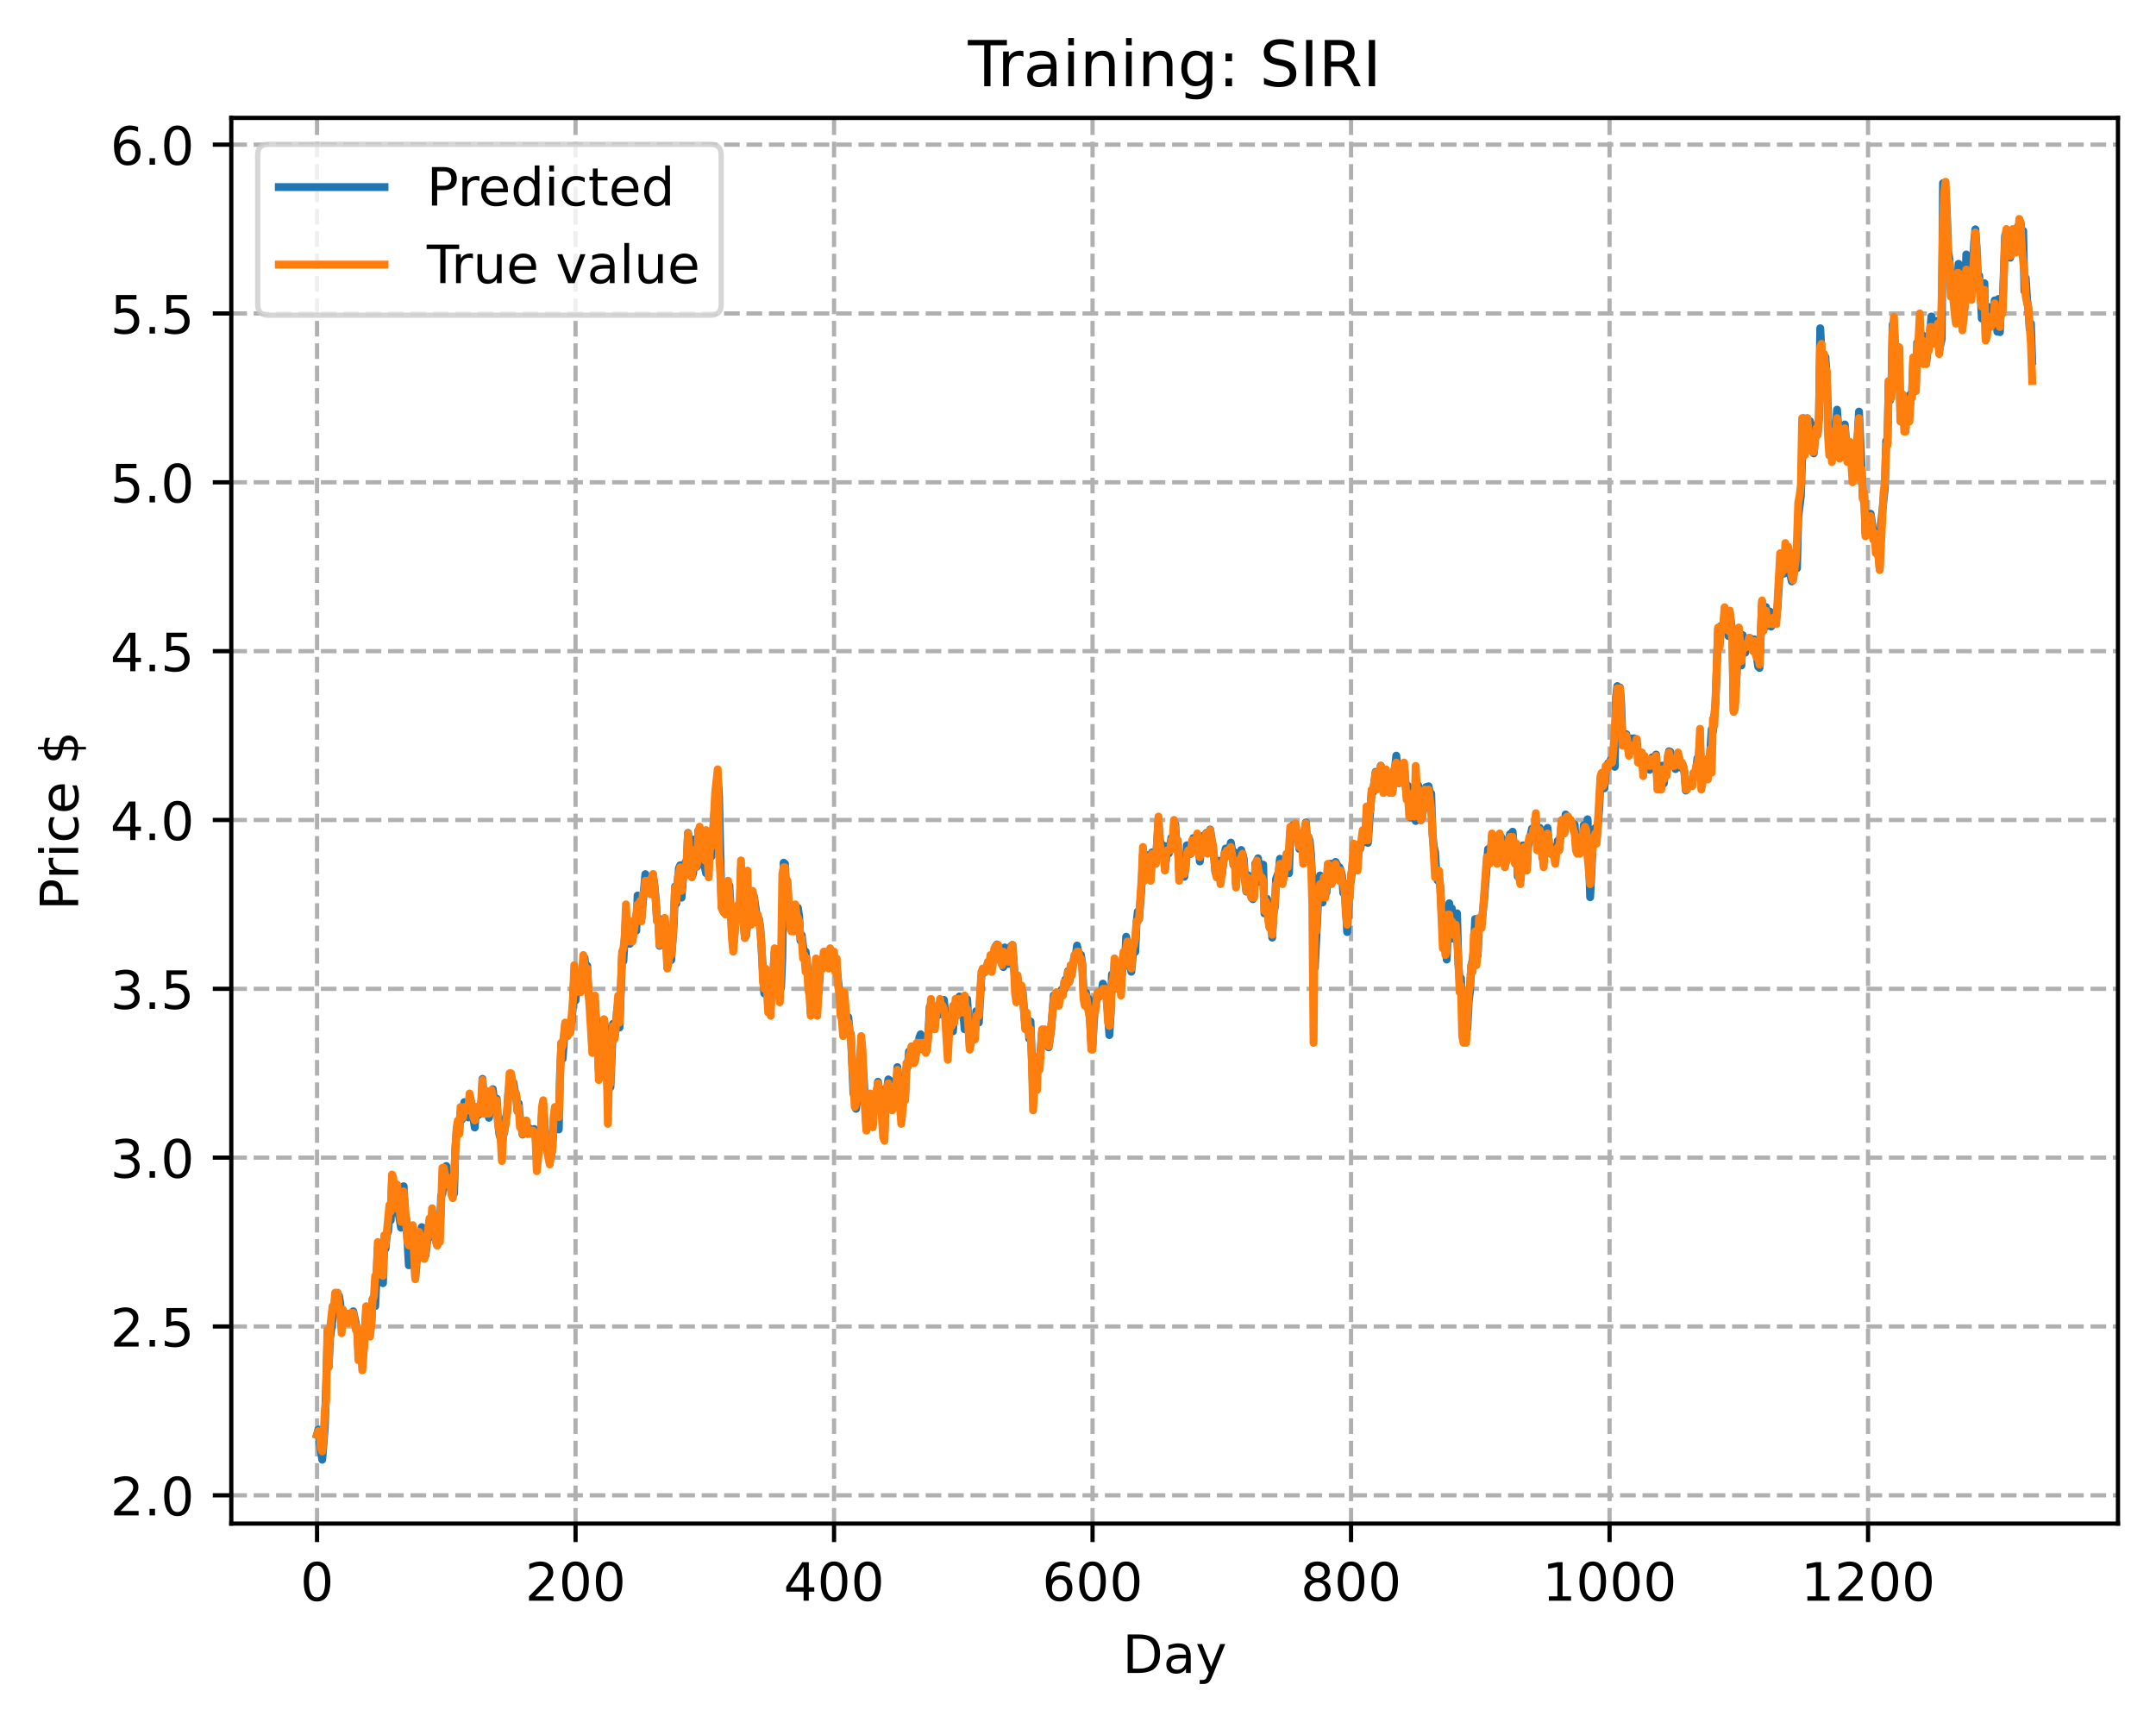 <?xml version="1.0" encoding="utf-8" standalone="no"?>
<!DOCTYPE svg PUBLIC "-//W3C//DTD SVG 1.1//EN"
  "http://www.w3.org/Graphics/SVG/1.1/DTD/svg11.dtd">
<!-- Created with matplotlib (https://matplotlib.org/) -->
<svg height="325.986pt" version="1.1" viewBox="0 0 408.101 325.986" width="408.101pt" xmlns="http://www.w3.org/2000/svg" xmlns:xlink="http://www.w3.org/1999/xlink">
 <defs>
  <style type="text/css">
*{stroke-linecap:butt;stroke-linejoin:round;}
  </style>
 </defs>
 <g id="figure_1">
  <g id="patch_1">
   <path d="M 0 325.986 
L 408.101 325.986 
L 408.101 0 
L 0 0 
z
" style="fill:#ffffff;"/>
  </g>
  <g id="axes_1">
   <g id="patch_2">
    <path d="M 43.781 288.43 
L 400.901 288.43 
L 400.901 22.318 
L 43.781 22.318 
z
" style="fill:#ffffff;"/>
   </g>
   <g id="matplotlib.axis_1">
    <g id="xtick_1">
     <g id="line2d_1">
      <path clip-path="url(#pb942e19cae)" d="M 60.014 288.43 
L 60.014 22.318 
" style="fill:none;stroke:#b0b0b0;stroke-dasharray:2.96,1.28;stroke-dashoffset:0;stroke-width:0.8;"/>
     </g>
     <g id="line2d_2">
      <defs>
       <path d="M 0 0 
L 0 3.5 
" id="m2711b964b7" style="stroke:#000000;stroke-width:0.8;"/>
      </defs>
      <g>
       <use style="stroke:#000000;stroke-width:0.8;" x="60.014" xlink:href="#m2711b964b7" y="288.43"/>
      </g>
     </g>
     <g id="text_1">
      <!-- 0 -->
      <defs>
       <path d="M 31.781 66.406 
Q 24.172 66.406 20.328 58.906 
Q 16.5 51.422 16.5 36.375 
Q 16.5 21.391 20.328 13.891 
Q 24.172 6.391 31.781 6.391 
Q 39.453 6.391 43.281 13.891 
Q 47.125 21.391 47.125 36.375 
Q 47.125 51.422 43.281 58.906 
Q 39.453 66.406 31.781 66.406 
z
M 31.781 74.219 
Q 44.047 74.219 50.516 64.516 
Q 56.984 54.828 56.984 36.375 
Q 56.984 17.969 50.516 8.266 
Q 44.047 -1.422 31.781 -1.422 
Q 19.531 -1.422 13.062 8.266 
Q 6.594 17.969 6.594 36.375 
Q 6.594 54.828 13.062 64.516 
Q 19.531 74.219 31.781 74.219 
z
" id="DejaVuSans-48"/>
      </defs>
      <g transform="translate(56.833 303.029)scale(0.1 -0.1)">
       <use xlink:href="#DejaVuSans-48"/>
      </g>
     </g>
    </g>
    <g id="xtick_2">
     <g id="line2d_3">
      <path clip-path="url(#pb942e19cae)" d="M 108.945 288.43 
L 108.945 22.318 
" style="fill:none;stroke:#b0b0b0;stroke-dasharray:2.96,1.28;stroke-dashoffset:0;stroke-width:0.8;"/>
     </g>
     <g id="line2d_4">
      <g>
       <use style="stroke:#000000;stroke-width:0.8;" x="108.945" xlink:href="#m2711b964b7" y="288.43"/>
      </g>
     </g>
     <g id="text_2">
      <!-- 200 -->
      <defs>
       <path d="M 19.188 8.297 
L 53.609 8.297 
L 53.609 0 
L 7.328 0 
L 7.328 8.297 
Q 12.938 14.109 22.625 23.891 
Q 32.328 33.688 34.812 36.531 
Q 39.547 41.844 41.422 45.531 
Q 43.312 49.219 43.312 52.781 
Q 43.312 58.594 39.234 62.25 
Q 35.156 65.922 28.609 65.922 
Q 23.969 65.922 18.812 64.312 
Q 13.672 62.703 7.812 59.422 
L 7.812 69.391 
Q 13.766 71.781 18.938 73 
Q 24.125 74.219 28.422 74.219 
Q 39.75 74.219 46.484 68.547 
Q 53.219 62.891 53.219 53.422 
Q 53.219 48.922 51.531 44.891 
Q 49.859 40.875 45.406 35.406 
Q 44.188 33.984 37.641 27.219 
Q 31.109 20.453 19.188 8.297 
z
" id="DejaVuSans-50"/>
      </defs>
      <g transform="translate(99.401 303.029)scale(0.1 -0.1)">
       <use xlink:href="#DejaVuSans-50"/>
       <use x="63.623" xlink:href="#DejaVuSans-48"/>
       <use x="127.246" xlink:href="#DejaVuSans-48"/>
      </g>
     </g>
    </g>
    <g id="xtick_3">
     <g id="line2d_5">
      <path clip-path="url(#pb942e19cae)" d="M 157.875 288.43 
L 157.875 22.318 
" style="fill:none;stroke:#b0b0b0;stroke-dasharray:2.96,1.28;stroke-dashoffset:0;stroke-width:0.8;"/>
     </g>
     <g id="line2d_6">
      <g>
       <use style="stroke:#000000;stroke-width:0.8;" x="157.875" xlink:href="#m2711b964b7" y="288.43"/>
      </g>
     </g>
     <g id="text_3">
      <!-- 400 -->
      <defs>
       <path d="M 37.797 64.312 
L 12.891 25.391 
L 37.797 25.391 
z
M 35.203 72.906 
L 47.609 72.906 
L 47.609 25.391 
L 58.016 25.391 
L 58.016 17.188 
L 47.609 17.188 
L 47.609 0 
L 37.797 0 
L 37.797 17.188 
L 4.891 17.188 
L 4.891 26.703 
z
" id="DejaVuSans-52"/>
      </defs>
      <g transform="translate(148.331 303.029)scale(0.1 -0.1)">
       <use xlink:href="#DejaVuSans-52"/>
       <use x="63.623" xlink:href="#DejaVuSans-48"/>
       <use x="127.246" xlink:href="#DejaVuSans-48"/>
      </g>
     </g>
    </g>
    <g id="xtick_4">
     <g id="line2d_7">
      <path clip-path="url(#pb942e19cae)" d="M 206.806 288.43 
L 206.806 22.318 
" style="fill:none;stroke:#b0b0b0;stroke-dasharray:2.96,1.28;stroke-dashoffset:0;stroke-width:0.8;"/>
     </g>
     <g id="line2d_8">
      <g>
       <use style="stroke:#000000;stroke-width:0.8;" x="206.806" xlink:href="#m2711b964b7" y="288.43"/>
      </g>
     </g>
     <g id="text_4">
      <!-- 600 -->
      <defs>
       <path d="M 33.016 40.375 
Q 26.375 40.375 22.484 35.828 
Q 18.609 31.297 18.609 23.391 
Q 18.609 15.531 22.484 10.953 
Q 26.375 6.391 33.016 6.391 
Q 39.656 6.391 43.531 10.953 
Q 47.406 15.531 47.406 23.391 
Q 47.406 31.297 43.531 35.828 
Q 39.656 40.375 33.016 40.375 
z
M 52.594 71.297 
L 52.594 62.312 
Q 48.875 64.062 45.094 64.984 
Q 41.312 65.922 37.594 65.922 
Q 27.828 65.922 22.672 59.328 
Q 17.531 52.734 16.797 39.406 
Q 19.672 43.656 24.016 45.922 
Q 28.375 48.188 33.594 48.188 
Q 44.578 48.188 50.953 41.516 
Q 57.328 34.859 57.328 23.391 
Q 57.328 12.156 50.688 5.359 
Q 44.047 -1.422 33.016 -1.422 
Q 20.359 -1.422 13.672 8.266 
Q 6.984 17.969 6.984 36.375 
Q 6.984 53.656 15.188 63.938 
Q 23.391 74.219 37.203 74.219 
Q 40.922 74.219 44.703 73.484 
Q 48.484 72.75 52.594 71.297 
z
" id="DejaVuSans-54"/>
      </defs>
      <g transform="translate(197.262 303.029)scale(0.1 -0.1)">
       <use xlink:href="#DejaVuSans-54"/>
       <use x="63.623" xlink:href="#DejaVuSans-48"/>
       <use x="127.246" xlink:href="#DejaVuSans-48"/>
      </g>
     </g>
    </g>
    <g id="xtick_5">
     <g id="line2d_9">
      <path clip-path="url(#pb942e19cae)" d="M 255.736 288.43 
L 255.736 22.318 
" style="fill:none;stroke:#b0b0b0;stroke-dasharray:2.96,1.28;stroke-dashoffset:0;stroke-width:0.8;"/>
     </g>
     <g id="line2d_10">
      <g>
       <use style="stroke:#000000;stroke-width:0.8;" x="255.736" xlink:href="#m2711b964b7" y="288.43"/>
      </g>
     </g>
     <g id="text_5">
      <!-- 800 -->
      <defs>
       <path d="M 31.781 34.625 
Q 24.75 34.625 20.719 30.859 
Q 16.703 27.094 16.703 20.516 
Q 16.703 13.922 20.719 10.156 
Q 24.75 6.391 31.781 6.391 
Q 38.812 6.391 42.859 10.172 
Q 46.922 13.969 46.922 20.516 
Q 46.922 27.094 42.891 30.859 
Q 38.875 34.625 31.781 34.625 
z
M 21.922 38.812 
Q 15.578 40.375 12.031 44.719 
Q 8.5 49.078 8.5 55.328 
Q 8.5 64.062 14.719 69.141 
Q 20.953 74.219 31.781 74.219 
Q 42.672 74.219 48.875 69.141 
Q 55.078 64.062 55.078 55.328 
Q 55.078 49.078 51.531 44.719 
Q 48 40.375 41.703 38.812 
Q 48.828 37.156 52.797 32.312 
Q 56.781 27.484 56.781 20.516 
Q 56.781 9.906 50.312 4.234 
Q 43.844 -1.422 31.781 -1.422 
Q 19.734 -1.422 13.25 4.234 
Q 6.781 9.906 6.781 20.516 
Q 6.781 27.484 10.781 32.312 
Q 14.797 37.156 21.922 38.812 
z
M 18.312 54.391 
Q 18.312 48.734 21.844 45.562 
Q 25.391 42.391 31.781 42.391 
Q 38.141 42.391 41.719 45.562 
Q 45.312 48.734 45.312 54.391 
Q 45.312 60.062 41.719 63.234 
Q 38.141 66.406 31.781 66.406 
Q 25.391 66.406 21.844 63.234 
Q 18.312 60.062 18.312 54.391 
z
" id="DejaVuSans-56"/>
      </defs>
      <g transform="translate(246.193 303.029)scale(0.1 -0.1)">
       <use xlink:href="#DejaVuSans-56"/>
       <use x="63.623" xlink:href="#DejaVuSans-48"/>
       <use x="127.246" xlink:href="#DejaVuSans-48"/>
      </g>
     </g>
    </g>
    <g id="xtick_6">
     <g id="line2d_11">
      <path clip-path="url(#pb942e19cae)" d="M 304.667 288.43 
L 304.667 22.318 
" style="fill:none;stroke:#b0b0b0;stroke-dasharray:2.96,1.28;stroke-dashoffset:0;stroke-width:0.8;"/>
     </g>
     <g id="line2d_12">
      <g>
       <use style="stroke:#000000;stroke-width:0.8;" x="304.667" xlink:href="#m2711b964b7" y="288.43"/>
      </g>
     </g>
     <g id="text_6">
      <!-- 1000 -->
      <defs>
       <path d="M 12.406 8.297 
L 28.516 8.297 
L 28.516 63.922 
L 10.984 60.406 
L 10.984 69.391 
L 28.422 72.906 
L 38.281 72.906 
L 38.281 8.297 
L 54.391 8.297 
L 54.391 0 
L 12.406 0 
z
" id="DejaVuSans-49"/>
      </defs>
      <g transform="translate(291.942 303.029)scale(0.1 -0.1)">
       <use xlink:href="#DejaVuSans-49"/>
       <use x="63.623" xlink:href="#DejaVuSans-48"/>
       <use x="127.246" xlink:href="#DejaVuSans-48"/>
       <use x="190.869" xlink:href="#DejaVuSans-48"/>
      </g>
     </g>
    </g>
    <g id="xtick_7">
     <g id="line2d_13">
      <path clip-path="url(#pb942e19cae)" d="M 353.598 288.43 
L 353.598 22.318 
" style="fill:none;stroke:#b0b0b0;stroke-dasharray:2.96,1.28;stroke-dashoffset:0;stroke-width:0.8;"/>
     </g>
     <g id="line2d_14">
      <g>
       <use style="stroke:#000000;stroke-width:0.8;" x="353.598" xlink:href="#m2711b964b7" y="288.43"/>
      </g>
     </g>
     <g id="text_7">
      <!-- 1200 -->
      <g transform="translate(340.873 303.029)scale(0.1 -0.1)">
       <use xlink:href="#DejaVuSans-49"/>
       <use x="63.623" xlink:href="#DejaVuSans-50"/>
       <use x="127.246" xlink:href="#DejaVuSans-48"/>
       <use x="190.869" xlink:href="#DejaVuSans-48"/>
      </g>
     </g>
    </g>
    <g id="text_8">
     <!-- Day -->
     <defs>
      <path d="M 19.672 64.797 
L 19.672 8.109 
L 31.594 8.109 
Q 46.688 8.109 53.688 14.938 
Q 60.688 21.781 60.688 36.531 
Q 60.688 51.172 53.688 57.984 
Q 46.688 64.797 31.594 64.797 
z
M 9.812 72.906 
L 30.078 72.906 
Q 51.266 72.906 61.172 64.094 
Q 71.094 55.281 71.094 36.531 
Q 71.094 17.672 61.125 8.828 
Q 51.172 0 30.078 0 
L 9.812 0 
z
" id="DejaVuSans-68"/>
      <path d="M 34.281 27.484 
Q 23.391 27.484 19.188 25 
Q 14.984 22.516 14.984 16.5 
Q 14.984 11.719 18.141 8.906 
Q 21.297 6.109 26.703 6.109 
Q 34.188 6.109 38.703 11.406 
Q 43.219 16.703 43.219 25.484 
L 43.219 27.484 
z
M 52.203 31.203 
L 52.203 0 
L 43.219 0 
L 43.219 8.297 
Q 40.141 3.328 35.547 0.953 
Q 30.953 -1.422 24.312 -1.422 
Q 15.922 -1.422 10.953 3.297 
Q 6 8.016 6 15.922 
Q 6 25.141 12.172 29.828 
Q 18.359 34.516 30.609 34.516 
L 43.219 34.516 
L 43.219 35.406 
Q 43.219 41.609 39.141 45 
Q 35.062 48.391 27.688 48.391 
Q 23 48.391 18.547 47.266 
Q 14.109 46.141 10.016 43.891 
L 10.016 52.203 
Q 14.938 54.109 19.578 55.047 
Q 24.219 56 28.609 56 
Q 40.484 56 46.344 49.844 
Q 52.203 43.703 52.203 31.203 
z
" id="DejaVuSans-97"/>
      <path d="M 32.172 -5.078 
Q 28.375 -14.844 24.75 -17.812 
Q 21.141 -20.797 15.094 -20.797 
L 7.906 -20.797 
L 7.906 -13.281 
L 13.188 -13.281 
Q 16.891 -13.281 18.938 -11.516 
Q 21 -9.766 23.484 -3.219 
L 25.094 0.875 
L 2.984 54.688 
L 12.5 54.688 
L 29.594 11.922 
L 46.688 54.688 
L 56.203 54.688 
z
" id="DejaVuSans-121"/>
     </defs>
     <g transform="translate(212.468 316.707)scale(0.1 -0.1)">
      <use xlink:href="#DejaVuSans-68"/>
      <use x="77.002" xlink:href="#DejaVuSans-97"/>
      <use x="138.281" xlink:href="#DejaVuSans-121"/>
     </g>
    </g>
   </g>
   <g id="matplotlib.axis_2">
    <g id="ytick_1">
     <g id="line2d_15">
      <path clip-path="url(#pb942e19cae)" d="M 43.781 283.076 
L 400.901 283.076 
" style="fill:none;stroke:#b0b0b0;stroke-dasharray:2.96,1.28;stroke-dashoffset:0;stroke-width:0.8;"/>
     </g>
     <g id="line2d_16">
      <defs>
       <path d="M 0 0 
L -3.5 0 
" id="mc7cedf7d94" style="stroke:#000000;stroke-width:0.8;"/>
      </defs>
      <g>
       <use style="stroke:#000000;stroke-width:0.8;" x="43.781" xlink:href="#mc7cedf7d94" y="283.076"/>
      </g>
     </g>
     <g id="text_9">
      <!-- 2.0 -->
      <defs>
       <path d="M 10.688 12.406 
L 21 12.406 
L 21 0 
L 10.688 0 
z
" id="DejaVuSans-46"/>
      </defs>
      <g transform="translate(20.878 286.875)scale(0.1 -0.1)">
       <use xlink:href="#DejaVuSans-50"/>
       <use x="63.623" xlink:href="#DejaVuSans-46"/>
       <use x="95.41" xlink:href="#DejaVuSans-48"/>
      </g>
     </g>
    </g>
    <g id="ytick_2">
     <g id="line2d_17">
      <path clip-path="url(#pb942e19cae)" d="M 43.781 251.114 
L 400.901 251.114 
" style="fill:none;stroke:#b0b0b0;stroke-dasharray:2.96,1.28;stroke-dashoffset:0;stroke-width:0.8;"/>
     </g>
     <g id="line2d_18">
      <g>
       <use style="stroke:#000000;stroke-width:0.8;" x="43.781" xlink:href="#mc7cedf7d94" y="251.114"/>
      </g>
     </g>
     <g id="text_10">
      <!-- 2.5 -->
      <defs>
       <path d="M 10.797 72.906 
L 49.516 72.906 
L 49.516 64.594 
L 19.828 64.594 
L 19.828 46.734 
Q 21.969 47.469 24.109 47.828 
Q 26.266 48.188 28.422 48.188 
Q 40.625 48.188 47.75 41.5 
Q 54.891 34.812 54.891 23.391 
Q 54.891 11.625 47.562 5.094 
Q 40.234 -1.422 26.906 -1.422 
Q 22.312 -1.422 17.547 -0.641 
Q 12.797 0.141 7.719 1.703 
L 7.719 11.625 
Q 12.109 9.234 16.797 8.062 
Q 21.484 6.891 26.703 6.891 
Q 35.156 6.891 40.078 11.328 
Q 45.016 15.766 45.016 23.391 
Q 45.016 31 40.078 35.438 
Q 35.156 39.891 26.703 39.891 
Q 22.75 39.891 18.812 39.016 
Q 14.891 38.141 10.797 36.281 
z
" id="DejaVuSans-53"/>
      </defs>
      <g transform="translate(20.878 254.914)scale(0.1 -0.1)">
       <use xlink:href="#DejaVuSans-50"/>
       <use x="63.623" xlink:href="#DejaVuSans-46"/>
       <use x="95.41" xlink:href="#DejaVuSans-53"/>
      </g>
     </g>
    </g>
    <g id="ytick_3">
     <g id="line2d_19">
      <path clip-path="url(#pb942e19cae)" d="M 43.781 219.153 
L 400.901 219.153 
" style="fill:none;stroke:#b0b0b0;stroke-dasharray:2.96,1.28;stroke-dashoffset:0;stroke-width:0.8;"/>
     </g>
     <g id="line2d_20">
      <g>
       <use style="stroke:#000000;stroke-width:0.8;" x="43.781" xlink:href="#mc7cedf7d94" y="219.153"/>
      </g>
     </g>
     <g id="text_11">
      <!-- 3.0 -->
      <defs>
       <path d="M 40.578 39.312 
Q 47.656 37.797 51.625 33 
Q 55.609 28.219 55.609 21.188 
Q 55.609 10.406 48.188 4.484 
Q 40.766 -1.422 27.094 -1.422 
Q 22.516 -1.422 17.656 -0.516 
Q 12.797 0.391 7.625 2.203 
L 7.625 11.719 
Q 11.719 9.328 16.594 8.109 
Q 21.484 6.891 26.812 6.891 
Q 36.078 6.891 40.938 10.547 
Q 45.797 14.203 45.797 21.188 
Q 45.797 27.641 41.281 31.266 
Q 36.766 34.906 28.719 34.906 
L 20.219 34.906 
L 20.219 43.016 
L 29.109 43.016 
Q 36.375 43.016 40.234 45.922 
Q 44.094 48.828 44.094 54.297 
Q 44.094 59.906 40.109 62.906 
Q 36.141 65.922 28.719 65.922 
Q 24.656 65.922 20.016 65.031 
Q 15.375 64.156 9.812 62.312 
L 9.812 71.094 
Q 15.438 72.656 20.344 73.438 
Q 25.25 74.219 29.594 74.219 
Q 40.828 74.219 47.359 69.109 
Q 53.906 64.016 53.906 55.328 
Q 53.906 49.266 50.438 45.094 
Q 46.969 40.922 40.578 39.312 
z
" id="DejaVuSans-51"/>
      </defs>
      <g transform="translate(20.878 222.952)scale(0.1 -0.1)">
       <use xlink:href="#DejaVuSans-51"/>
       <use x="63.623" xlink:href="#DejaVuSans-46"/>
       <use x="95.41" xlink:href="#DejaVuSans-48"/>
      </g>
     </g>
    </g>
    <g id="ytick_4">
     <g id="line2d_21">
      <path clip-path="url(#pb942e19cae)" d="M 43.781 187.191 
L 400.901 187.191 
" style="fill:none;stroke:#b0b0b0;stroke-dasharray:2.96,1.28;stroke-dashoffset:0;stroke-width:0.8;"/>
     </g>
     <g id="line2d_22">
      <g>
       <use style="stroke:#000000;stroke-width:0.8;" x="43.781" xlink:href="#mc7cedf7d94" y="187.191"/>
      </g>
     </g>
     <g id="text_12">
      <!-- 3.5 -->
      <g transform="translate(20.878 190.99)scale(0.1 -0.1)">
       <use xlink:href="#DejaVuSans-51"/>
       <use x="63.623" xlink:href="#DejaVuSans-46"/>
       <use x="95.41" xlink:href="#DejaVuSans-53"/>
      </g>
     </g>
    </g>
    <g id="ytick_5">
     <g id="line2d_23">
      <path clip-path="url(#pb942e19cae)" d="M 43.781 155.229 
L 400.901 155.229 
" style="fill:none;stroke:#b0b0b0;stroke-dasharray:2.96,1.28;stroke-dashoffset:0;stroke-width:0.8;"/>
     </g>
     <g id="line2d_24">
      <g>
       <use style="stroke:#000000;stroke-width:0.8;" x="43.781" xlink:href="#mc7cedf7d94" y="155.229"/>
      </g>
     </g>
     <g id="text_13">
      <!-- 4.0 -->
      <g transform="translate(20.878 159.029)scale(0.1 -0.1)">
       <use xlink:href="#DejaVuSans-52"/>
       <use x="63.623" xlink:href="#DejaVuSans-46"/>
       <use x="95.41" xlink:href="#DejaVuSans-48"/>
      </g>
     </g>
    </g>
    <g id="ytick_6">
     <g id="line2d_25">
      <path clip-path="url(#pb942e19cae)" d="M 43.781 123.268 
L 400.901 123.268 
" style="fill:none;stroke:#b0b0b0;stroke-dasharray:2.96,1.28;stroke-dashoffset:0;stroke-width:0.8;"/>
     </g>
     <g id="line2d_26">
      <g>
       <use style="stroke:#000000;stroke-width:0.8;" x="43.781" xlink:href="#mc7cedf7d94" y="123.268"/>
      </g>
     </g>
     <g id="text_14">
      <!-- 4.5 -->
      <g transform="translate(20.878 127.067)scale(0.1 -0.1)">
       <use xlink:href="#DejaVuSans-52"/>
       <use x="63.623" xlink:href="#DejaVuSans-46"/>
       <use x="95.41" xlink:href="#DejaVuSans-53"/>
      </g>
     </g>
    </g>
    <g id="ytick_7">
     <g id="line2d_27">
      <path clip-path="url(#pb942e19cae)" d="M 43.781 91.306 
L 400.901 91.306 
" style="fill:none;stroke:#b0b0b0;stroke-dasharray:2.96,1.28;stroke-dashoffset:0;stroke-width:0.8;"/>
     </g>
     <g id="line2d_28">
      <g>
       <use style="stroke:#000000;stroke-width:0.8;" x="43.781" xlink:href="#mc7cedf7d94" y="91.306"/>
      </g>
     </g>
     <g id="text_15">
      <!-- 5.0 -->
      <g transform="translate(20.878 95.105)scale(0.1 -0.1)">
       <use xlink:href="#DejaVuSans-53"/>
       <use x="63.623" xlink:href="#DejaVuSans-46"/>
       <use x="95.41" xlink:href="#DejaVuSans-48"/>
      </g>
     </g>
    </g>
    <g id="ytick_8">
     <g id="line2d_29">
      <path clip-path="url(#pb942e19cae)" d="M 43.781 59.344 
L 400.901 59.344 
" style="fill:none;stroke:#b0b0b0;stroke-dasharray:2.96,1.28;stroke-dashoffset:0;stroke-width:0.8;"/>
     </g>
     <g id="line2d_30">
      <g>
       <use style="stroke:#000000;stroke-width:0.8;" x="43.781" xlink:href="#mc7cedf7d94" y="59.344"/>
      </g>
     </g>
     <g id="text_16">
      <!-- 5.5 -->
      <g transform="translate(20.878 63.143)scale(0.1 -0.1)">
       <use xlink:href="#DejaVuSans-53"/>
       <use x="63.623" xlink:href="#DejaVuSans-46"/>
       <use x="95.41" xlink:href="#DejaVuSans-53"/>
      </g>
     </g>
    </g>
    <g id="ytick_9">
     <g id="line2d_31">
      <path clip-path="url(#pb942e19cae)" d="M 43.781 27.383 
L 400.901 27.383 
" style="fill:none;stroke:#b0b0b0;stroke-dasharray:2.96,1.28;stroke-dashoffset:0;stroke-width:0.8;"/>
     </g>
     <g id="line2d_32">
      <g>
       <use style="stroke:#000000;stroke-width:0.8;" x="43.781" xlink:href="#mc7cedf7d94" y="27.383"/>
      </g>
     </g>
     <g id="text_17">
      <!-- 6.0 -->
      <g transform="translate(20.878 31.182)scale(0.1 -0.1)">
       <use xlink:href="#DejaVuSans-54"/>
       <use x="63.623" xlink:href="#DejaVuSans-46"/>
       <use x="95.41" xlink:href="#DejaVuSans-48"/>
      </g>
     </g>
    </g>
    <g id="text_18">
     <!-- Price $ -->
     <defs>
      <path d="M 19.672 64.797 
L 19.672 37.406 
L 32.078 37.406 
Q 38.969 37.406 42.719 40.969 
Q 46.484 44.531 46.484 51.125 
Q 46.484 57.672 42.719 61.234 
Q 38.969 64.797 32.078 64.797 
z
M 9.812 72.906 
L 32.078 72.906 
Q 44.344 72.906 50.609 67.359 
Q 56.891 61.812 56.891 51.125 
Q 56.891 40.328 50.609 34.812 
Q 44.344 29.297 32.078 29.297 
L 19.672 29.297 
L 19.672 0 
L 9.812 0 
z
" id="DejaVuSans-80"/>
      <path d="M 41.109 46.297 
Q 39.594 47.172 37.812 47.578 
Q 36.031 48 33.891 48 
Q 26.266 48 22.188 43.047 
Q 18.109 38.094 18.109 28.812 
L 18.109 0 
L 9.078 0 
L 9.078 54.688 
L 18.109 54.688 
L 18.109 46.188 
Q 20.953 51.172 25.484 53.578 
Q 30.031 56 36.531 56 
Q 37.453 56 38.578 55.875 
Q 39.703 55.766 41.062 55.516 
z
" id="DejaVuSans-114"/>
      <path d="M 9.422 54.688 
L 18.406 54.688 
L 18.406 0 
L 9.422 0 
z
M 9.422 75.984 
L 18.406 75.984 
L 18.406 64.594 
L 9.422 64.594 
z
" id="DejaVuSans-105"/>
      <path d="M 48.781 52.594 
L 48.781 44.188 
Q 44.969 46.297 41.141 47.344 
Q 37.312 48.391 33.406 48.391 
Q 24.656 48.391 19.812 42.844 
Q 14.984 37.312 14.984 27.297 
Q 14.984 17.281 19.812 11.734 
Q 24.656 6.203 33.406 6.203 
Q 37.312 6.203 41.141 7.25 
Q 44.969 8.297 48.781 10.406 
L 48.781 2.094 
Q 45.016 0.344 40.984 -0.531 
Q 36.969 -1.422 32.422 -1.422 
Q 20.062 -1.422 12.781 6.344 
Q 5.516 14.109 5.516 27.297 
Q 5.516 40.672 12.859 48.328 
Q 20.219 56 33.016 56 
Q 37.156 56 41.109 55.141 
Q 45.062 54.297 48.781 52.594 
z
" id="DejaVuSans-99"/>
      <path d="M 56.203 29.594 
L 56.203 25.203 
L 14.891 25.203 
Q 15.484 15.922 20.484 11.062 
Q 25.484 6.203 34.422 6.203 
Q 39.594 6.203 44.453 7.469 
Q 49.312 8.734 54.109 11.281 
L 54.109 2.781 
Q 49.266 0.734 44.188 -0.344 
Q 39.109 -1.422 33.891 -1.422 
Q 20.797 -1.422 13.156 6.188 
Q 5.516 13.812 5.516 26.812 
Q 5.516 40.234 12.766 48.109 
Q 20.016 56 32.328 56 
Q 43.359 56 49.781 48.891 
Q 56.203 41.797 56.203 29.594 
z
M 47.219 32.234 
Q 47.125 39.594 43.094 43.984 
Q 39.062 48.391 32.422 48.391 
Q 24.906 48.391 20.391 44.141 
Q 15.875 39.891 15.188 32.172 
z
" id="DejaVuSans-101"/>
      <path id="DejaVuSans-32"/>
      <path d="M 33.797 -14.703 
L 28.906 -14.703 
L 28.859 0 
Q 23.734 0.094 18.609 1.188 
Q 13.484 2.297 8.297 4.5 
L 8.297 13.281 
Q 13.281 10.156 18.375 8.562 
Q 23.484 6.984 28.906 6.938 
L 28.906 29.203 
Q 18.109 30.953 13.203 35.156 
Q 8.297 39.359 8.297 46.688 
Q 8.297 54.641 13.625 59.219 
Q 18.953 63.812 28.906 64.5 
L 28.906 75.984 
L 33.797 75.984 
L 33.797 64.656 
Q 38.328 64.453 42.578 63.688 
Q 46.828 62.938 50.875 61.625 
L 50.875 53.078 
Q 46.828 55.125 42.547 56.25 
Q 38.281 57.375 33.797 57.562 
L 33.797 36.719 
Q 44.875 35.016 50.094 30.609 
Q 55.328 26.219 55.328 18.609 
Q 55.328 10.359 49.781 5.594 
Q 44.234 0.828 33.797 0.094 
z
M 28.906 37.594 
L 28.906 57.625 
Q 23.25 56.984 20.266 54.391 
Q 17.281 51.812 17.281 47.516 
Q 17.281 43.312 20.031 40.969 
Q 22.797 38.625 28.906 37.594 
z
M 33.797 28.219 
L 33.797 7.078 
Q 39.984 7.906 43.141 10.594 
Q 46.297 13.281 46.297 17.672 
Q 46.297 21.969 43.281 24.5 
Q 40.281 27.047 33.797 28.219 
z
" id="DejaVuSans-36"/>
     </defs>
     <g transform="translate(14.798 172.342)rotate(-90)scale(0.1 -0.1)">
      <use xlink:href="#DejaVuSans-80"/>
      <use x="58.553" xlink:href="#DejaVuSans-114"/>
      <use x="99.666" xlink:href="#DejaVuSans-105"/>
      <use x="127.449" xlink:href="#DejaVuSans-99"/>
      <use x="182.43" xlink:href="#DejaVuSans-101"/>
      <use x="243.953" xlink:href="#DejaVuSans-32"/>
      <use x="275.74" xlink:href="#DejaVuSans-36"/>
     </g>
    </g>
   </g>
   <g id="line2d_33">
    <path clip-path="url(#pb942e19cae)" d="M 60.014 271.602 
L 60.259 270.632 
L 60.503 273.183 
L 60.993 276.334 
L 61.482 270.192 
L 61.971 254.504 
L 62.216 258.752 
L 62.461 253.446 
L 62.95 249.793 
L 63.194 248.269 
L 63.439 245.767 
L 63.684 247.67 
L 64.173 245.326 
L 64.418 246.857 
L 64.662 250.879 
L 64.907 248.584 
L 65.152 248.642 
L 65.396 249.636 
L 65.641 248.727 
L 65.886 248.838 
L 66.13 249.969 
L 66.375 248.878 
L 66.62 249.977 
L 66.864 248.242 
L 67.598 251.744 
L 67.843 255.782 
L 68.088 252.659 
L 68.332 253.149 
L 68.577 257.682 
L 68.821 255.68 
L 69.311 247.92 
L 70.045 251.998 
L 70.289 250.478 
L 70.534 245.936 
L 70.779 245.875 
L 71.023 247.269 
L 71.513 236.343 
L 72.002 239.927 
L 72.491 242.919 
L 72.736 235.034 
L 72.981 236.38 
L 73.225 233.644 
L 73.47 233.116 
L 73.715 229.823 
L 73.959 231.024 
L 74.204 223.708 
L 74.693 226.705 
L 74.938 229.546 
L 75.182 226.299 
L 75.427 229.497 
L 75.916 232.42 
L 76.161 229.602 
L 76.406 224.567 
L 76.65 229.891 
L 76.895 230.761 
L 77.384 239.526 
L 77.629 233.788 
L 78.118 232.079 
L 78.608 241.892 
L 78.852 238.984 
L 79.097 237.704 
L 79.342 233.676 
L 79.586 236.01 
L 79.831 232.306 
L 80.076 234.446 
L 80.32 237.956 
L 80.565 237.586 
L 81.299 231.119 
L 81.543 234.167 
L 81.788 233.266 
L 82.033 231.284 
L 82.277 233.964 
L 82.767 235.767 
L 83.011 232.785 
L 83.256 233.716 
L 83.501 226.342 
L 83.745 225.97 
L 83.99 221.959 
L 84.235 222.374 
L 84.479 220.735 
L 84.724 224.058 
L 84.969 223.125 
L 85.213 224.744 
L 85.703 226.373 
L 85.947 225.92 
L 86.192 217.339 
L 86.437 214.19 
L 86.681 212.898 
L 86.926 214.302 
L 87.17 210.755 
L 87.415 211.968 
L 87.904 208.63 
L 88.149 209.776 
L 88.394 210.352 
L 88.638 211.534 
L 88.883 209.343 
L 89.128 208.381 
L 89.862 213.448 
L 90.106 209.617 
L 90.351 209.642 
L 90.596 211.066 
L 90.84 209.22 
L 91.085 210.481 
L 91.33 204.248 
L 91.574 208.417 
L 91.819 206.86 
L 92.064 209.326 
L 92.553 211.605 
L 93.287 206.194 
L 93.531 208.635 
L 93.776 209.715 
L 94.021 207.985 
L 94.265 212.369 
L 94.51 214.668 
L 94.999 216.405 
L 95.489 213.915 
L 95.733 211.631 
L 95.978 210.602 
L 96.223 206.799 
L 96.712 203.776 
L 96.957 205.712 
L 97.201 204.973 
L 97.446 206.463 
L 97.691 207.252 
L 97.935 210.344 
L 98.18 208.881 
L 98.424 211.682 
L 98.914 214.782 
L 99.158 213.077 
L 99.403 212.258 
L 99.648 212.506 
L 99.892 214.266 
L 100.137 213.551 
L 100.626 213.966 
L 101.116 213.73 
L 101.36 214.668 
L 101.605 218.777 
L 101.85 218.628 
L 102.339 215.029 
L 102.584 211.05 
L 102.828 209.139 
L 103.318 216.485 
L 103.562 215.834 
L 103.807 218.777 
L 104.052 220.004 
L 104.541 217.679 
L 104.785 212.67 
L 105.03 210.884 
L 105.275 211.417 
L 105.519 211.066 
L 105.764 213.822 
L 106.009 203.213 
L 106.253 197.483 
L 106.498 200.449 
L 106.987 193.909 
L 107.232 194.211 
L 107.477 195.633 
L 108.211 193.366 
L 108.455 190.272 
L 108.7 184.646 
L 108.945 189.398 
L 109.189 186.586 
L 109.434 186.459 
L 109.923 184.155 
L 110.168 185.543 
L 110.412 182.708 
L 110.657 181.356 
L 110.902 183.79 
L 111.146 182.806 
L 111.391 188.055 
L 111.636 189.798 
L 111.88 192.382 
L 112.125 198.678 
L 112.614 189.586 
L 113.104 197.396 
L 113.348 202.647 
L 113.593 199.829 
L 113.838 201.006 
L 114.327 193.062 
L 114.572 194.889 
L 115.061 207.474 
L 115.306 205.024 
L 115.55 205.809 
L 116.04 193.811 
L 116.284 196.634 
L 116.529 195.063 
L 116.773 191.49 
L 117.018 189.998 
L 117.263 194.524 
L 117.752 181.047 
L 117.997 181.94 
L 118.486 173.487 
L 118.731 176.384 
L 118.975 176.295 
L 119.22 178.677 
L 119.465 174.863 
L 119.709 178.03 
L 119.954 175.72 
L 120.443 176.203 
L 120.688 169.532 
L 120.933 171.604 
L 121.177 171.065 
L 121.422 173.795 
L 122.156 165.486 
L 122.4 168.866 
L 122.645 166.147 
L 122.89 168.743 
L 123.624 165.935 
L 123.868 167.593 
L 124.113 170.03 
L 124.358 174.222 
L 124.602 173.818 
L 124.847 179.053 
L 125.092 175.61 
L 125.336 176.31 
L 125.581 175.867 
L 125.826 174.335 
L 126.07 176.037 
L 126.315 183.091 
L 126.56 181.413 
L 126.804 178.302 
L 127.049 181.763 
L 127.538 174.944 
L 127.783 167.813 
L 128.028 171.023 
L 128.517 164.32 
L 128.761 163.803 
L 129.006 169.938 
L 129.251 166.668 
L 129.74 163.241 
L 129.985 163.305 
L 130.229 157.683 
L 130.474 159.213 
L 130.719 164.57 
L 130.963 165.933 
L 131.208 165.312 
L 131.453 158.909 
L 131.942 164.052 
L 132.187 157.22 
L 132.431 157.363 
L 132.676 160.604 
L 132.921 157.972 
L 133.165 158.055 
L 133.41 164.185 
L 133.655 165.312 
L 133.899 159.176 
L 134.144 161.606 
L 134.388 159.322 
L 134.633 162.169 
L 135.612 148.63 
L 135.856 146.794 
L 136.101 150.654 
L 136.59 171.703 
L 137.08 172.791 
L 137.324 172.157 
L 137.814 168.189 
L 138.058 167.649 
L 138.548 176.198 
L 138.792 179.205 
L 139.037 176.827 
L 139.282 173.184 
L 139.526 173.441 
L 139.771 172.2 
L 140.016 172.587 
L 140.26 164.335 
L 140.749 174.76 
L 140.994 177.484 
L 141.239 177.077 
L 141.483 174.619 
L 141.728 173.852 
L 141.973 173.762 
L 142.217 173.963 
L 142.462 169.709 
L 142.707 169.678 
L 143.441 174.703 
L 143.685 174.03 
L 143.93 175.853 
L 144.664 188.066 
L 144.909 184.493 
L 145.153 185.079 
L 145.398 190.815 
L 145.643 187.839 
L 145.887 190.398 
L 146.132 185.217 
L 146.376 184.291 
L 146.621 180.314 
L 146.866 181.286 
L 147.11 185.009 
L 147.6 187.324 
L 147.844 186.883 
L 148.089 181.173 
L 148.334 163.321 
L 148.578 163.509 
L 148.823 169.089 
L 149.068 167.908 
L 149.312 173.1 
L 149.557 174.736 
L 149.802 175.006 
L 150.046 174.656 
L 150.291 176.048 
L 150.536 173.637 
L 150.78 173.273 
L 151.025 171.843 
L 151.27 173.508 
L 151.514 178.061 
L 151.759 177.04 
L 152.248 180.986 
L 152.493 180.131 
L 153.227 186.451 
L 153.471 191.873 
L 154.205 187.509 
L 154.45 182.831 
L 154.695 183.488 
L 154.939 187.927 
L 155.184 184.212 
L 155.429 182.571 
L 155.673 183.38 
L 155.918 181.303 
L 156.163 180.385 
L 156.407 181.477 
L 156.897 182.619 
L 157.141 180.318 
L 157.386 180.023 
L 157.631 182.693 
L 157.875 180.88 
L 158.12 182.908 
L 158.364 183.038 
L 159.588 194.295 
L 159.832 190.063 
L 160.322 193.573 
L 160.566 192.543 
L 160.811 195.223 
L 161.056 195.804 
L 161.545 207.015 
L 161.79 207.717 
L 162.034 209.911 
L 162.768 203.677 
L 163.013 197.467 
L 163.502 204.068 
L 163.992 213.085 
L 164.236 209.211 
L 164.481 212.08 
L 164.725 207.924 
L 165.215 212.826 
L 165.459 208.589 
L 165.704 209.824 
L 166.193 204.791 
L 166.438 207.396 
L 166.683 206.228 
L 167.172 214.17 
L 167.417 214.347 
L 167.661 207.92 
L 168.151 204.344 
L 168.395 204.533 
L 168.885 208.775 
L 169.129 208.751 
L 169.374 208.854 
L 169.619 206.382 
L 169.863 202.023 
L 170.108 205.043 
L 170.352 209.592 
L 170.597 210.955 
L 171.086 207.833 
L 171.331 207.47 
L 171.576 202.189 
L 171.82 201.98 
L 172.065 199.048 
L 172.31 200.443 
L 172.554 198.259 
L 172.799 201.092 
L 173.044 201.06 
L 173.288 199.909 
L 173.533 197.632 
L 173.778 198.542 
L 174.022 196.396 
L 174.267 195.795 
L 174.512 197.159 
L 174.756 197.383 
L 175.246 198.476 
L 175.49 198.073 
L 175.735 195.637 
L 175.98 190.652 
L 176.224 190.303 
L 176.469 194.175 
L 176.713 192.33 
L 176.958 193.428 
L 177.447 190.385 
L 177.692 192.106 
L 177.937 190.028 
L 178.181 191.201 
L 178.671 189.292 
L 179.405 196.788 
L 179.649 195.488 
L 179.894 195.081 
L 180.139 193.695 
L 180.383 195.237 
L 180.628 191.709 
L 180.873 189.817 
L 181.117 191.189 
L 181.607 188.645 
L 181.851 190.149 
L 182.34 191.671 
L 182.585 194.851 
L 183.074 189.157 
L 183.564 198.245 
L 184.053 195.415 
L 184.298 196.591 
L 184.542 196.005 
L 184.787 191.422 
L 185.276 193.585 
L 185.766 184.701 
L 186.01 184.185 
L 186.255 184.145 
L 186.989 182.38 
L 187.234 182.526 
L 187.478 181.856 
L 187.723 183.33 
L 187.968 181.673 
L 188.212 180.952 
L 188.457 179.155 
L 188.701 178.795 
L 188.946 179.403 
L 189.191 181.22 
L 189.435 181.007 
L 189.925 183.069 
L 190.169 179.355 
L 190.414 179.648 
L 190.903 182.488 
L 191.148 181.162 
L 191.393 179.077 
L 191.637 178.885 
L 192.127 185.481 
L 192.371 187.673 
L 192.616 185.188 
L 192.861 188.21 
L 193.105 186.541 
L 193.35 187.723 
L 193.595 187.888 
L 194.084 194.631 
L 194.328 192.315 
L 194.573 193.571 
L 194.818 196.656 
L 195.062 193.375 
L 195.552 206.628 
L 195.796 205.822 
L 196.041 202.595 
L 196.286 202.723 
L 196.53 202.319 
L 196.775 201.238 
L 197.264 195.154 
L 197.509 197.817 
L 197.754 195.466 
L 197.998 195.464 
L 198.488 198.274 
L 198.977 194.79 
L 199.466 188.424 
L 199.711 188.998 
L 199.956 188.295 
L 200.2 190.315 
L 200.445 189.61 
L 200.689 188.137 
L 200.934 187.352 
L 201.179 187.725 
L 201.423 187.332 
L 201.668 185.43 
L 201.913 186.255 
L 202.157 183.83 
L 202.402 185.851 
L 203.136 182.551 
L 203.381 180.979 
L 203.625 180.843 
L 203.87 179.005 
L 204.359 181.511 
L 204.604 180.752 
L 204.849 182.383 
L 205.093 187.71 
L 205.338 189.201 
L 205.583 187.967 
L 205.827 190.723 
L 206.072 189.085 
L 206.561 197.129 
L 206.806 197.706 
L 207.295 189.55 
L 207.54 189.132 
L 207.784 187.901 
L 208.029 188.72 
L 208.274 188.454 
L 208.518 187.789 
L 208.763 186.212 
L 209.497 188.677 
L 209.986 195.949 
L 210.231 191.959 
L 210.476 184.465 
L 210.72 185.9 
L 210.965 183.456 
L 211.21 184.077 
L 211.454 186.09 
L 211.943 185.106 
L 212.188 187.558 
L 212.433 183.147 
L 212.677 180.859 
L 212.922 182.68 
L 213.167 177.331 
L 213.411 178.909 
L 213.656 182.923 
L 213.901 181.432 
L 214.145 183.955 
L 214.635 178.367 
L 214.879 180.208 
L 215.124 174.825 
L 215.369 172.561 
L 215.613 173.982 
L 216.103 167.442 
L 216.347 161.89 
L 216.592 165.747 
L 216.837 162.407 
L 217.081 161.887 
L 217.326 163.735 
L 217.571 164.099 
L 217.815 166.142 
L 218.06 161.362 
L 218.304 163.296 
L 218.549 162.015 
L 218.794 162.919 
L 219.283 155.352 
L 219.528 158.881 
L 219.772 159.979 
L 220.017 162.155 
L 220.262 160.079 
L 220.506 164.589 
L 220.996 160.188 
L 221.24 161.553 
L 221.73 158.601 
L 221.974 158.725 
L 222.219 157.869 
L 222.464 156.05 
L 222.708 160.466 
L 222.953 159.975 
L 223.198 165.08 
L 223.442 163.755 
L 223.687 164.612 
L 223.931 163.091 
L 224.176 165.978 
L 224.421 164.032 
L 224.665 160.011 
L 225.155 161.717 
L 225.399 161.606 
L 225.889 158.652 
L 226.133 160.456 
L 226.378 159.877 
L 226.623 158.192 
L 226.867 159.087 
L 227.112 163.081 
L 227.601 158.28 
L 228.091 160.183 
L 228.335 157.665 
L 228.58 158.595 
L 228.825 160.326 
L 229.069 157.04 
L 229.559 160.281 
L 229.803 162.165 
L 230.048 165.112 
L 230.292 165.757 
L 230.782 162.973 
L 231.026 166.066 
L 231.271 165.699 
L 231.76 161.733 
L 232.005 160.63 
L 232.25 161.856 
L 232.494 161.386 
L 232.739 160.654 
L 232.984 159.521 
L 233.228 161.006 
L 233.473 163.71 
L 233.718 161.355 
L 233.962 167.419 
L 234.207 163.753 
L 234.452 162.855 
L 234.696 163.723 
L 234.941 160.914 
L 235.43 162.571 
L 235.675 166.723 
L 235.919 168.788 
L 236.164 165.678 
L 236.653 167.659 
L 236.898 169.981 
L 237.143 170.227 
L 237.387 169.263 
L 237.632 163.447 
L 237.877 163.427 
L 238.121 162.484 
L 238.366 164.169 
L 238.611 166.981 
L 238.855 166.656 
L 239.1 163.678 
L 239.345 172.929 
L 239.834 170.163 
L 240.079 171.95 
L 240.323 175.554 
L 240.568 173.393 
L 240.813 177.501 
L 241.057 172.913 
L 241.302 171.749 
L 241.547 166.366 
L 242.036 165.109 
L 242.28 162.578 
L 242.77 165.826 
L 243.014 164.659 
L 243.259 164.731 
L 243.504 162.651 
L 243.748 162.208 
L 243.993 165.306 
L 244.238 157.429 
L 244.482 157.843 
L 244.727 156.228 
L 244.972 156.977 
L 245.216 157.001 
L 245.461 157.519 
L 245.95 160.709 
L 246.195 158.896 
L 246.44 158.218 
L 246.684 161.477 
L 246.929 157.639 
L 247.174 155.702 
L 247.418 158.874 
L 247.663 158.434 
L 247.907 159.161 
L 248.152 161.685 
L 248.641 172.162 
L 248.886 183.149 
L 249.62 168.151 
L 249.865 165.733 
L 250.109 167.605 
L 250.354 170.854 
L 250.599 166.341 
L 250.843 167.406 
L 251.088 168.97 
L 251.333 164.42 
L 251.577 164.7 
L 251.822 163.505 
L 252.067 167.142 
L 252.311 166.123 
L 252.801 163.172 
L 253.045 163.595 
L 253.29 166.393 
L 253.535 164.164 
L 253.779 164.733 
L 254.024 165.73 
L 254.268 169.057 
L 254.513 167.291 
L 255.002 176.442 
L 255.492 167.618 
L 255.736 166.638 
L 256.226 161.126 
L 256.47 161.792 
L 256.715 161.355 
L 256.96 163.77 
L 257.204 159.88 
L 257.449 160.713 
L 257.694 159.69 
L 257.938 157.778 
L 258.183 157.368 
L 258.428 158.717 
L 258.672 154.633 
L 258.917 159.571 
L 259.651 149.608 
L 259.895 150 
L 260.385 146.122 
L 260.629 149.199 
L 260.874 146.538 
L 261.119 146.303 
L 261.363 144.944 
L 261.608 147.664 
L 261.853 148.497 
L 262.097 148.189 
L 262.342 146.398 
L 262.587 146.985 
L 262.831 147.897 
L 263.076 149.808 
L 263.321 148.868 
L 263.565 149.902 
L 263.81 146.047 
L 264.055 145.536 
L 264.299 143.048 
L 264.789 148.257 
L 265.278 146.676 
L 265.523 148.156 
L 265.767 144.943 
L 266.256 150.731 
L 266.501 148.764 
L 266.99 154.751 
L 267.235 153.478 
L 267.48 150.569 
L 267.724 154.844 
L 267.969 155.42 
L 268.214 148.364 
L 268.458 148.707 
L 268.703 153.08 
L 268.948 155.277 
L 269.192 154.593 
L 269.437 153.018 
L 269.682 149.849 
L 269.926 148.998 
L 270.171 150.179 
L 270.416 148.85 
L 270.66 150.021 
L 270.905 150.225 
L 271.15 157.789 
L 271.394 160.238 
L 271.639 161.272 
L 271.883 165.147 
L 272.128 166.678 
L 272.373 166.223 
L 272.617 167.723 
L 272.862 172.527 
L 273.107 172.218 
L 273.351 178.756 
L 273.596 176.477 
L 273.841 181.652 
L 274.33 170.999 
L 274.575 176.369 
L 274.819 171.978 
L 275.064 177.694 
L 275.309 176.871 
L 275.553 173.377 
L 275.798 172.899 
L 276.043 182.213 
L 276.287 185.613 
L 276.532 185.155 
L 277.021 195.339 
L 277.266 196.024 
L 277.511 192.613 
L 277.755 194.714 
L 278 189.636 
L 278.244 187.691 
L 278.489 182.859 
L 278.734 181.838 
L 278.978 179.647 
L 279.223 173.981 
L 279.468 179.631 
L 279.712 180.862 
L 279.957 175.173 
L 280.202 174.815 
L 280.446 174.836 
L 280.936 170.192 
L 281.67 160.741 
L 281.914 161.388 
L 282.159 162.859 
L 282.404 158.298 
L 282.648 162.731 
L 282.893 160.612 
L 283.138 160.351 
L 283.382 161.981 
L 283.627 159.15 
L 283.871 159.53 
L 284.116 158.386 
L 284.361 160.712 
L 284.605 160.369 
L 284.85 163.854 
L 285.095 163.063 
L 285.584 158.843 
L 285.829 157.899 
L 286.073 158.501 
L 286.318 157.448 
L 286.807 163.457 
L 287.052 160.519 
L 287.297 165.923 
L 287.541 164.094 
L 287.786 166.569 
L 288.275 160.037 
L 288.52 161.971 
L 288.765 161.05 
L 289.009 164.296 
L 289.254 160.309 
L 289.988 156.872 
L 290.232 157.042 
L 290.477 156.796 
L 290.722 155.896 
L 290.966 158.755 
L 291.211 157.991 
L 291.456 156.719 
L 291.7 158.184 
L 291.945 162.389 
L 292.19 161.948 
L 292.434 159.581 
L 292.679 159.548 
L 292.924 156.726 
L 293.168 159.591 
L 293.658 161.695 
L 293.902 160.385 
L 294.147 161.864 
L 294.392 162.286 
L 294.636 161.197 
L 294.881 159.157 
L 295.126 160.915 
L 295.615 155.463 
L 296.104 157.733 
L 296.349 154.191 
L 296.838 154.965 
L 297.083 155.695 
L 297.327 156.03 
L 297.572 155.682 
L 297.817 156.587 
L 298.061 156.123 
L 298.306 160.109 
L 298.551 161.28 
L 298.795 160.335 
L 299.04 160.098 
L 299.285 158.995 
L 299.529 160.065 
L 299.774 156.21 
L 300.019 156.703 
L 300.263 158.241 
L 300.508 155.101 
L 300.997 169.853 
L 301.486 159.834 
L 301.976 156.74 
L 302.22 159.096 
L 302.71 153.159 
L 302.954 147.57 
L 303.199 146.394 
L 303.444 148.547 
L 303.688 149.238 
L 303.933 146.081 
L 304.422 144.445 
L 304.667 144.369 
L 304.912 143.794 
L 305.156 144.851 
L 305.401 141.799 
L 305.646 145.167 
L 305.89 131.988 
L 306.135 129.88 
L 306.38 132.54 
L 306.624 130.141 
L 306.869 133.222 
L 307.114 140.149 
L 307.358 139.793 
L 307.603 139.824 
L 307.847 138.994 
L 308.337 142.74 
L 308.581 141.559 
L 308.826 139.795 
L 309.071 141.677 
L 309.315 139.775 
L 309.56 142.099 
L 309.805 140.063 
L 310.049 142.947 
L 310.294 143.238 
L 310.539 144.4 
L 310.783 142.756 
L 311.028 145.827 
L 311.517 144.447 
L 312.007 144.276 
L 312.251 145.732 
L 312.496 145.1 
L 312.741 143.363 
L 312.985 145.044 
L 313.474 142.849 
L 313.719 148.149 
L 313.964 146.335 
L 314.208 149.237 
L 314.453 149.143 
L 314.698 144.941 
L 314.942 148.312 
L 315.187 145.926 
L 315.432 146.611 
L 315.921 142.218 
L 316.166 142.321 
L 316.41 144.743 
L 316.655 144.801 
L 316.9 144.399 
L 317.144 145.596 
L 317.634 142.82 
L 318.368 145.45 
L 318.612 145.06 
L 318.857 146.404 
L 319.102 149.656 
L 319.346 148.471 
L 319.591 148.802 
L 319.835 147.874 
L 320.08 147.888 
L 320.325 148.247 
L 320.569 146.405 
L 320.814 146.691 
L 321.059 145.739 
L 321.303 143.523 
L 321.548 143.263 
L 321.793 140.144 
L 322.037 147.419 
L 322.282 147.387 
L 322.527 144.203 
L 322.771 144.917 
L 323.016 146.593 
L 323.261 146.437 
L 323.505 145.763 
L 323.995 138.093 
L 324.239 138.453 
L 324.729 132.894 
L 325.218 119.027 
L 325.462 122.4 
L 325.707 118.523 
L 325.952 119.37 
L 326.196 118.859 
L 326.441 116.333 
L 326.686 117.286 
L 326.93 116.383 
L 327.175 120.415 
L 327.42 115.999 
L 327.909 119.656 
L 328.154 134.495 
L 328.398 132.894 
L 329.132 120.992 
L 329.377 120.944 
L 329.622 125.978 
L 329.866 120.224 
L 330.356 123.555 
L 330.6 121.551 
L 330.845 121.126 
L 331.334 120.835 
L 331.579 122.157 
L 331.823 121.986 
L 332.068 121.04 
L 332.802 126.212 
L 333.047 126.437 
L 333.536 113.994 
L 333.781 119.25 
L 334.27 114.915 
L 334.515 117.86 
L 334.759 118.48 
L 335.004 115.763 
L 335.249 118.622 
L 335.493 116.864 
L 335.738 117.984 
L 336.227 117.011 
L 336.472 114.802 
L 336.961 106.82 
L 337.206 106.511 
L 337.45 106.769 
L 337.695 108.586 
L 337.94 105.291 
L 338.184 106.264 
L 338.429 103.649 
L 338.674 105.323 
L 338.918 108.988 
L 339.163 110.061 
L 339.408 109.352 
L 339.897 106.317 
L 340.142 107.591 
L 340.386 97.905 
L 340.876 93.907 
L 341.365 79.156 
L 341.61 85.85 
L 342.099 79.184 
L 342.344 85.05 
L 342.588 79.708 
L 342.833 83.089 
L 343.322 85.826 
L 343.811 80.408 
L 344.056 81.926 
L 344.301 79.345 
L 344.545 62.14 
L 345.035 71.462 
L 345.524 67.598 
L 345.769 71.296 
L 346.258 84.692 
L 346.503 82.29 
L 346.747 84.47 
L 346.992 84.625 
L 347.481 81.85 
L 347.726 77.554 
L 348.215 84.451 
L 348.46 83.007 
L 348.705 82.926 
L 348.949 82.005 
L 349.194 80.352 
L 349.683 86.833 
L 349.928 84.727 
L 350.172 84.136 
L 350.417 87.127 
L 350.662 86.569 
L 350.906 87.293 
L 351.151 87.039 
L 351.396 86.489 
L 351.885 77.918 
L 352.619 94.302 
L 352.864 93.705 
L 353.108 100.921 
L 353.353 99.587 
L 353.598 100.903 
L 353.842 97.407 
L 354.087 97.253 
L 354.821 102.164 
L 355.066 103.083 
L 355.31 104.77 
L 355.555 103.772 
L 355.799 107.747 
L 356.044 99.289 
L 356.778 92.271 
L 357.023 83.467 
L 357.267 83.748 
L 357.512 72.179 
L 357.757 75.774 
L 358.001 74.524 
L 358.246 61.455 
L 358.491 60.897 
L 358.98 72.537 
L 359.225 70.305 
L 359.469 65.765 
L 359.714 78.177 
L 359.959 77.438 
L 360.203 75.317 
L 360.448 79.924 
L 360.693 79.349 
L 360.937 79.72 
L 361.182 75.028 
L 361.426 78.718 
L 361.671 74.571 
L 361.916 74.627 
L 362.16 67.739 
L 362.65 73.002 
L 362.894 64.872 
L 363.139 68.147 
L 363.384 60.812 
L 363.628 66.007 
L 363.873 63.42 
L 364.118 67.886 
L 364.362 66.303 
L 364.607 68.574 
L 365.096 64.526 
L 365.341 62.935 
L 365.586 59.914 
L 365.83 61.778 
L 366.075 64.946 
L 366.564 60.728 
L 366.809 61.55 
L 367.054 66.438 
L 367.543 64.163 
L 367.787 34.669 
L 368.032 39.956 
L 368.277 36.041 
L 368.521 40.579 
L 368.766 47.702 
L 369.011 49.052 
L 369.255 53.884 
L 369.5 52.06 
L 369.745 55.621 
L 369.989 55.827 
L 370.234 59.447 
L 370.723 49.943 
L 370.968 53.308 
L 371.213 53.76 
L 371.457 60.272 
L 371.702 59.433 
L 371.947 57.572 
L 372.191 48.17 
L 372.436 55.62 
L 372.681 53.608 
L 372.925 53.16 
L 373.17 53.554 
L 373.414 51.161 
L 373.659 46.105 
L 373.904 43.416 
L 374.148 46.957 
L 374.393 52.81 
L 374.638 52.181 
L 374.882 55.258 
L 375.127 60.298 
L 375.616 53.61 
L 375.861 64.119 
L 376.106 62.126 
L 376.35 58.098 
L 376.595 60.422 
L 376.84 60.981 
L 377.084 58.617 
L 377.329 59.668 
L 377.574 56.862 
L 377.818 59.27 
L 378.063 62.793 
L 378.308 56.589 
L 378.552 62.876 
L 378.797 56.992 
L 379.042 58.842 
L 379.531 44.634 
L 379.775 43.963 
L 380.02 44.546 
L 380.265 44.526 
L 380.509 48.789 
L 380.754 43.876 
L 380.999 45.094 
L 381.243 44.635 
L 381.488 45.692 
L 381.733 45.228 
L 381.977 42.834 
L 382.222 44.023 
L 382.467 42.186 
L 382.711 45.505 
L 382.956 43.692 
L 383.201 55.123 
L 383.445 52.645 
L 383.69 56.644 
L 383.935 58.531 
L 384.179 62.234 
L 384.424 61.239 
L 384.669 68.363 
L 384.669 68.363 
" style="fill:none;stroke:#1f77b4;stroke-linecap:square;stroke-width:1.5;"/>
   </g>
   <g id="line2d_34">
    <path clip-path="url(#pb942e19cae)" d="M 60.014 271.57 
L 60.259 270.931 
L 60.503 271.57 
L 60.748 274.127 
L 60.993 274.766 
L 61.237 272.209 
L 61.482 267.095 
L 61.727 265.178 
L 61.971 251.754 
L 62.216 258.785 
L 62.461 251.754 
L 62.95 247.279 
L 63.194 247.918 
L 63.439 244.722 
L 63.928 244.722 
L 64.173 247.279 
L 64.418 248.557 
L 64.662 252.393 
L 64.907 247.918 
L 65.152 248.557 
L 65.396 249.836 
L 65.641 249.197 
L 65.886 250.475 
L 66.13 249.836 
L 66.375 248.557 
L 66.62 249.197 
L 66.864 248.557 
L 67.354 251.754 
L 67.598 251.114 
L 67.843 257.507 
L 68.088 251.754 
L 68.577 259.424 
L 69.066 253.032 
L 69.311 247.279 
L 70.045 253.032 
L 70.289 250.475 
L 70.534 246.001 
L 70.779 245.361 
L 71.023 241.526 
L 71.268 241.526 
L 71.513 235.134 
L 72.002 240.247 
L 72.247 238.969 
L 72.491 241.526 
L 72.736 233.855 
L 72.981 235.773 
L 73.715 228.102 
L 73.959 229.38 
L 74.204 222.349 
L 74.449 222.988 
L 74.693 226.824 
L 74.938 228.741 
L 75.182 224.267 
L 75.427 228.741 
L 75.672 229.38 
L 75.916 231.298 
L 76.406 225.545 
L 76.65 228.102 
L 77.14 235.134 
L 77.384 235.773 
L 77.629 233.855 
L 77.874 235.134 
L 78.118 231.937 
L 78.608 242.165 
L 78.852 237.69 
L 79.097 238.33 
L 79.342 233.216 
L 79.586 234.494 
L 79.831 234.494 
L 80.076 235.134 
L 80.32 238.33 
L 80.565 237.051 
L 81.054 232.577 
L 81.299 230.659 
L 81.543 233.216 
L 81.788 228.741 
L 82.277 233.216 
L 82.522 235.134 
L 82.767 235.773 
L 83.011 233.216 
L 83.256 235.134 
L 83.745 221.07 
L 83.99 221.07 
L 84.235 222.349 
L 84.479 224.267 
L 84.969 222.988 
L 85.213 223.627 
L 85.458 226.184 
L 85.703 226.824 
L 86.437 213.4 
L 86.681 212.121 
L 86.926 214.678 
L 87.17 209.564 
L 87.415 210.203 
L 87.66 211.482 
L 87.904 209.564 
L 88.149 209.564 
L 88.394 210.203 
L 88.638 210.203 
L 88.883 207.007 
L 89.128 208.286 
L 89.617 211.482 
L 89.862 212.121 
L 90.106 209.564 
L 90.351 209.564 
L 90.596 210.843 
L 90.84 210.203 
L 91.085 208.286 
L 91.33 204.45 
L 91.574 210.843 
L 91.819 206.368 
L 92.064 210.843 
L 92.308 208.286 
L 92.553 210.843 
L 92.797 210.203 
L 93.042 206.368 
L 93.531 208.925 
L 93.776 208.925 
L 94.021 208.286 
L 94.265 212.76 
L 94.755 215.317 
L 94.999 219.792 
L 95.244 214.678 
L 95.489 214.039 
L 95.733 212.76 
L 95.978 210.843 
L 96.467 203.172 
L 96.712 203.172 
L 97.446 207.007 
L 97.691 207.007 
L 97.935 210.203 
L 98.18 209.564 
L 98.424 213.4 
L 98.669 212.121 
L 98.914 214.678 
L 99.158 214.039 
L 99.403 212.76 
L 99.648 212.121 
L 99.892 214.678 
L 100.137 214.678 
L 100.382 214.039 
L 100.871 214.039 
L 101.36 215.317 
L 101.605 221.71 
L 102.339 214.678 
L 102.584 209.564 
L 102.828 208.286 
L 103.073 214.039 
L 103.318 216.596 
L 104.052 220.431 
L 104.296 218.513 
L 104.541 217.874 
L 104.785 211.482 
L 105.03 209.564 
L 105.275 211.482 
L 105.519 210.203 
L 105.764 211.482 
L 106.253 197.419 
L 106.498 198.058 
L 106.987 193.583 
L 107.232 194.223 
L 107.477 196.14 
L 107.721 194.223 
L 107.966 195.501 
L 108.455 189.109 
L 108.7 182.716 
L 108.945 187.83 
L 109.189 187.83 
L 109.434 185.273 
L 109.679 185.913 
L 109.923 187.83 
L 110.412 180.799 
L 110.657 182.716 
L 110.902 183.356 
L 111.146 183.356 
L 112.125 199.336 
L 112.614 188.469 
L 112.859 197.419 
L 113.104 196.78 
L 113.348 204.45 
L 113.593 199.976 
L 113.838 201.254 
L 114.327 192.944 
L 114.572 198.058 
L 114.816 199.976 
L 115.061 212.76 
L 115.306 202.533 
L 115.55 205.09 
L 115.795 196.78 
L 116.04 194.223 
L 116.284 196.78 
L 116.529 194.862 
L 117.018 188.469 
L 117.263 193.583 
L 117.752 180.159 
L 117.997 179.52 
L 118.241 177.603 
L 118.486 171.21 
L 118.731 176.963 
L 118.975 176.324 
L 119.22 178.242 
L 119.465 174.406 
L 119.709 178.242 
L 120.688 171.21 
L 120.933 171.849 
L 121.177 170.571 
L 121.422 174.406 
L 121.667 169.292 
L 121.911 169.292 
L 122.156 166.736 
L 122.4 168.653 
L 122.645 166.736 
L 122.89 167.375 
L 123.134 169.292 
L 123.379 166.096 
L 123.624 165.457 
L 124.113 170.571 
L 124.358 174.406 
L 124.602 174.406 
L 124.847 178.881 
L 125.092 176.324 
L 125.336 176.324 
L 125.581 175.685 
L 125.826 173.767 
L 126.315 183.356 
L 126.56 182.077 
L 126.804 179.52 
L 127.049 180.799 
L 127.294 178.242 
L 127.783 168.014 
L 128.028 170.571 
L 128.272 166.096 
L 128.517 165.457 
L 128.761 164.179 
L 129.006 168.653 
L 129.251 165.457 
L 129.495 166.096 
L 129.74 164.818 
L 129.985 162.9 
L 130.229 157.786 
L 130.719 164.179 
L 130.963 166.096 
L 131.208 160.982 
L 131.453 160.982 
L 131.697 164.179 
L 131.942 163.539 
L 132.187 157.786 
L 132.431 156.508 
L 132.676 159.704 
L 132.921 160.982 
L 133.165 158.425 
L 133.41 162.9 
L 133.655 157.147 
L 134.144 166.096 
L 134.388 160.343 
L 134.633 160.343 
L 134.878 159.704 
L 135.367 150.115 
L 135.856 145.641 
L 136.101 161.622 
L 136.346 165.457 
L 136.59 171.849 
L 136.835 172.489 
L 137.08 171.849 
L 137.324 173.128 
L 137.569 168.014 
L 137.814 166.736 
L 138.303 172.489 
L 138.548 177.603 
L 138.792 180.159 
L 139.282 173.767 
L 139.526 173.767 
L 139.771 171.21 
L 140.016 171.849 
L 140.26 162.9 
L 140.505 171.21 
L 140.994 177.603 
L 141.239 176.963 
L 141.483 164.818 
L 141.728 175.046 
L 142.217 175.046 
L 142.462 168.653 
L 142.707 169.932 
L 142.951 173.128 
L 143.196 174.406 
L 143.441 173.128 
L 143.685 174.406 
L 143.93 176.324 
L 144.175 179.52 
L 144.419 185.913 
L 144.664 187.191 
L 144.909 183.356 
L 145.153 185.913 
L 145.398 191.666 
L 145.643 187.191 
L 145.887 192.305 
L 146.132 183.995 
L 146.376 184.634 
L 146.621 179.52 
L 146.866 180.799 
L 147.11 186.552 
L 147.355 187.83 
L 147.6 189.748 
L 147.844 181.438 
L 148.089 165.457 
L 148.334 164.179 
L 148.578 164.179 
L 148.823 170.571 
L 149.068 166.736 
L 149.557 175.685 
L 149.802 176.324 
L 150.046 175.685 
L 150.291 176.324 
L 150.536 171.21 
L 150.78 173.128 
L 151.27 174.406 
L 151.514 177.603 
L 151.759 177.603 
L 152.004 181.438 
L 152.248 180.799 
L 152.493 183.995 
L 152.737 181.438 
L 152.982 187.191 
L 153.227 188.469 
L 153.471 192.305 
L 153.716 189.748 
L 154.205 187.191 
L 154.45 181.438 
L 154.695 192.305 
L 155.184 183.356 
L 155.673 183.356 
L 155.918 180.159 
L 156.163 180.159 
L 156.407 181.438 
L 156.652 181.438 
L 156.897 183.356 
L 157.141 179.52 
L 157.386 181.438 
L 157.631 181.438 
L 157.875 180.159 
L 158.12 183.995 
L 158.364 181.438 
L 158.609 186.552 
L 158.854 187.83 
L 159.098 192.305 
L 159.343 192.944 
L 159.588 196.14 
L 159.832 187.83 
L 160.322 194.223 
L 160.566 193.583 
L 161.056 196.14 
L 161.545 205.09 
L 161.79 209.564 
L 162.034 208.925 
L 162.524 206.368 
L 163.013 196.14 
L 163.258 198.697 
L 163.502 206.368 
L 163.992 214.039 
L 164.236 210.843 
L 164.481 210.843 
L 164.725 207.007 
L 165.215 213.4 
L 165.459 208.286 
L 165.704 210.203 
L 165.949 206.368 
L 166.193 205.09 
L 166.438 207.007 
L 166.683 207.646 
L 167.172 215.317 
L 167.417 215.957 
L 167.661 208.286 
L 167.906 205.729 
L 168.151 205.09 
L 168.395 206.368 
L 168.64 206.368 
L 168.885 210.203 
L 169.374 208.925 
L 169.619 206.368 
L 169.863 202.533 
L 170.597 212.76 
L 171.086 207.646 
L 171.331 208.286 
L 171.576 201.254 
L 171.82 201.893 
L 172.065 199.976 
L 172.31 199.336 
L 172.554 198.058 
L 172.799 201.254 
L 173.044 201.254 
L 173.288 200.615 
L 173.533 197.419 
L 173.778 198.058 
L 174.022 197.419 
L 174.267 197.419 
L 174.512 198.697 
L 174.756 197.419 
L 175.001 197.419 
L 175.246 199.336 
L 175.49 198.697 
L 176.224 189.109 
L 176.469 194.223 
L 176.713 192.305 
L 176.958 194.862 
L 177.203 191.666 
L 177.447 190.387 
L 177.692 191.026 
L 177.937 189.109 
L 178.181 191.026 
L 178.426 190.387 
L 178.671 191.026 
L 178.915 192.944 
L 179.405 200.615 
L 179.649 195.501 
L 179.894 193.583 
L 180.139 194.223 
L 180.383 190.387 
L 180.628 193.583 
L 180.873 189.109 
L 181.117 192.305 
L 181.362 189.109 
L 181.607 189.109 
L 181.851 189.748 
L 182.096 191.666 
L 182.34 191.666 
L 182.585 188.469 
L 182.83 191.666 
L 183.074 191.026 
L 183.564 198.697 
L 183.808 197.419 
L 184.053 196.78 
L 184.298 195.501 
L 184.542 196.78 
L 184.787 192.305 
L 185.276 192.305 
L 185.766 183.995 
L 186.01 183.356 
L 186.255 183.995 
L 186.5 183.995 
L 186.744 183.356 
L 186.989 182.077 
L 187.234 183.356 
L 187.478 180.799 
L 187.723 183.995 
L 188.212 179.52 
L 188.457 179.52 
L 188.701 178.881 
L 188.946 178.881 
L 189.191 181.438 
L 189.68 182.716 
L 189.925 180.159 
L 190.169 180.799 
L 190.659 180.799 
L 190.903 182.077 
L 191.148 181.438 
L 191.393 179.52 
L 191.637 178.881 
L 191.882 182.077 
L 192.127 187.83 
L 192.371 189.748 
L 192.616 184.634 
L 192.861 188.469 
L 193.105 187.83 
L 193.35 186.552 
L 193.595 188.469 
L 194.084 194.862 
L 194.328 191.666 
L 194.818 196.14 
L 195.062 194.862 
L 195.307 200.615 
L 195.552 210.203 
L 195.796 205.729 
L 196.041 206.368 
L 196.286 206.368 
L 196.53 199.976 
L 196.775 202.533 
L 197.264 194.862 
L 197.509 196.78 
L 197.754 194.862 
L 197.998 197.419 
L 198.243 196.78 
L 198.488 198.058 
L 198.732 196.78 
L 199.222 191.666 
L 199.466 189.109 
L 199.956 187.83 
L 200.445 190.387 
L 200.689 188.469 
L 200.934 187.83 
L 201.179 188.469 
L 201.423 185.913 
L 201.668 185.913 
L 201.913 186.552 
L 202.157 183.995 
L 202.402 185.913 
L 202.647 182.716 
L 202.891 184.634 
L 203.381 180.799 
L 203.625 180.799 
L 203.87 180.159 
L 204.115 180.159 
L 204.359 181.438 
L 204.604 181.438 
L 204.849 182.716 
L 205.093 189.109 
L 205.338 190.387 
L 205.583 188.469 
L 206.072 191.666 
L 206.316 192.944 
L 206.561 198.697 
L 206.806 198.697 
L 207.05 191.026 
L 207.295 191.666 
L 207.784 187.83 
L 208.029 188.469 
L 208.518 188.469 
L 208.763 187.191 
L 209.252 187.191 
L 209.497 189.748 
L 209.742 193.583 
L 209.986 194.223 
L 210.231 191.666 
L 210.476 185.913 
L 210.72 185.273 
L 210.965 181.438 
L 211.21 187.191 
L 211.454 185.913 
L 211.699 185.913 
L 211.943 185.273 
L 212.188 188.469 
L 212.433 182.077 
L 212.677 180.159 
L 212.922 182.716 
L 213.167 179.52 
L 213.411 178.242 
L 213.656 182.716 
L 213.901 182.716 
L 214.145 183.356 
L 214.39 179.52 
L 214.635 178.881 
L 214.879 177.603 
L 215.124 174.406 
L 215.369 174.406 
L 215.613 173.767 
L 216.103 166.096 
L 216.347 160.343 
L 216.592 166.736 
L 216.837 162.9 
L 217.081 162.261 
L 217.326 162.261 
L 217.815 166.736 
L 218.06 161.622 
L 218.304 163.539 
L 218.549 162.261 
L 218.794 163.539 
L 219.283 154.59 
L 219.528 159.704 
L 219.772 160.982 
L 220.017 160.982 
L 220.262 161.622 
L 220.506 164.818 
L 220.751 161.622 
L 220.996 160.982 
L 221.485 160.982 
L 221.73 159.065 
L 221.974 159.065 
L 222.219 155.229 
L 222.464 157.147 
L 222.708 160.982 
L 222.953 159.065 
L 223.198 166.736 
L 223.687 164.179 
L 223.931 164.179 
L 224.176 165.457 
L 224.421 164.179 
L 224.665 161.622 
L 224.91 160.982 
L 225.155 160.982 
L 225.399 161.622 
L 225.644 159.065 
L 225.889 159.704 
L 226.133 160.982 
L 226.378 159.704 
L 226.623 157.786 
L 226.867 161.622 
L 227.112 162.261 
L 227.357 160.343 
L 227.601 159.704 
L 227.846 159.704 
L 228.091 158.425 
L 228.335 157.786 
L 228.58 161.622 
L 229.069 157.147 
L 229.314 159.065 
L 229.559 159.704 
L 230.048 164.818 
L 230.292 166.096 
L 230.537 163.539 
L 230.782 164.818 
L 231.026 167.375 
L 231.76 161.622 
L 232.005 162.261 
L 232.25 160.982 
L 232.494 161.622 
L 232.984 160.343 
L 233.473 163.539 
L 233.718 162.9 
L 233.962 168.014 
L 234.207 164.818 
L 234.452 164.179 
L 234.696 162.9 
L 235.186 161.622 
L 235.919 168.653 
L 236.164 166.096 
L 236.653 169.292 
L 236.898 169.932 
L 237.387 169.932 
L 237.632 164.179 
L 237.877 162.9 
L 238.366 165.457 
L 238.611 166.096 
L 238.855 166.096 
L 239.1 166.736 
L 239.345 172.489 
L 239.589 170.571 
L 239.834 171.21 
L 240.079 174.406 
L 240.323 175.685 
L 240.568 175.046 
L 240.813 176.963 
L 241.057 173.128 
L 241.302 171.21 
L 241.547 167.375 
L 241.791 167.375 
L 242.036 164.818 
L 242.28 163.539 
L 242.525 163.539 
L 242.77 167.375 
L 243.014 166.096 
L 243.504 161.622 
L 243.748 164.179 
L 244.238 156.508 
L 244.482 157.786 
L 244.727 156.508 
L 244.972 157.786 
L 245.216 155.869 
L 245.706 159.704 
L 245.95 160.343 
L 246.195 159.065 
L 246.44 159.704 
L 246.684 163.539 
L 246.929 157.147 
L 247.174 155.869 
L 247.418 160.343 
L 247.663 158.425 
L 248.152 162.9 
L 248.397 171.21 
L 248.641 197.419 
L 248.886 171.849 
L 249.131 176.324 
L 249.375 171.21 
L 249.865 167.375 
L 250.109 169.932 
L 250.354 168.653 
L 250.599 166.096 
L 250.843 169.932 
L 251.088 167.375 
L 251.333 163.539 
L 251.577 164.818 
L 251.822 165.457 
L 252.067 167.375 
L 252.311 165.457 
L 252.556 164.818 
L 252.801 163.539 
L 253.29 166.096 
L 253.535 166.736 
L 253.779 164.818 
L 254.024 166.736 
L 254.268 167.375 
L 254.513 168.653 
L 254.758 173.128 
L 255.002 175.046 
L 255.247 170.571 
L 255.492 169.932 
L 255.736 165.457 
L 255.981 164.179 
L 256.226 159.704 
L 256.47 162.261 
L 256.715 161.622 
L 256.96 164.818 
L 257.204 160.982 
L 257.449 160.343 
L 257.694 159.065 
L 257.938 157.147 
L 258.183 157.786 
L 258.428 159.065 
L 258.672 152.672 
L 258.917 159.065 
L 259.162 153.951 
L 259.406 153.312 
L 259.651 149.476 
L 259.895 149.476 
L 260.14 148.198 
L 260.385 146.28 
L 260.629 149.476 
L 261.119 146.28 
L 261.363 145.002 
L 261.853 150.115 
L 262.342 145.641 
L 262.587 146.919 
L 263.076 150.115 
L 263.321 148.837 
L 263.565 150.115 
L 263.81 146.28 
L 264.055 145.002 
L 264.299 144.362 
L 264.789 148.198 
L 265.033 148.198 
L 265.278 146.919 
L 265.523 147.559 
L 265.767 144.362 
L 266.256 151.394 
L 266.501 150.115 
L 266.746 154.59 
L 266.99 154.59 
L 267.235 153.951 
L 267.48 153.951 
L 267.724 154.59 
L 267.969 145.002 
L 268.214 149.476 
L 268.458 149.476 
L 268.703 153.951 
L 268.948 155.229 
L 269.192 154.59 
L 269.437 152.672 
L 269.682 149.476 
L 269.926 150.755 
L 270.416 149.476 
L 270.905 153.312 
L 271.639 166.096 
L 271.883 165.457 
L 272.128 166.096 
L 272.373 164.818 
L 272.617 168.014 
L 273.107 179.52 
L 273.351 177.603 
L 273.596 180.799 
L 273.841 180.159 
L 274.085 173.128 
L 274.33 173.128 
L 274.575 175.685 
L 274.819 174.406 
L 275.064 176.963 
L 275.309 176.324 
L 275.553 175.046 
L 276.043 181.438 
L 276.287 187.83 
L 276.532 186.552 
L 276.777 196.14 
L 277.021 197.419 
L 277.266 194.223 
L 277.511 197.419 
L 278 187.83 
L 278.244 186.552 
L 278.489 182.716 
L 278.734 183.995 
L 278.978 176.963 
L 279.223 176.324 
L 279.468 182.716 
L 279.712 180.159 
L 279.957 173.767 
L 280.202 175.046 
L 280.446 175.685 
L 280.936 169.292 
L 281.425 162.261 
L 281.914 163.539 
L 282.159 161.622 
L 282.404 157.786 
L 282.648 161.622 
L 282.893 162.261 
L 283.138 162.261 
L 283.382 163.539 
L 283.627 159.704 
L 283.871 157.786 
L 284.361 162.261 
L 284.605 160.343 
L 284.85 164.179 
L 285.095 162.9 
L 285.584 159.065 
L 285.829 158.425 
L 286.318 158.425 
L 286.563 162.9 
L 286.807 163.539 
L 287.052 159.704 
L 287.297 164.818 
L 287.786 167.375 
L 288.275 160.982 
L 288.52 160.343 
L 289.009 164.818 
L 289.254 159.704 
L 289.499 158.425 
L 289.988 158.425 
L 290.232 157.147 
L 290.477 156.508 
L 290.722 153.951 
L 290.966 160.982 
L 291.211 157.147 
L 291.456 157.147 
L 291.7 159.065 
L 292.19 164.179 
L 292.434 160.343 
L 292.679 159.704 
L 292.924 157.786 
L 293.168 159.065 
L 293.413 160.982 
L 293.658 161.622 
L 293.902 160.982 
L 294.392 163.539 
L 294.636 160.982 
L 294.881 160.343 
L 295.126 160.982 
L 295.615 155.229 
L 296.104 157.786 
L 296.349 155.229 
L 296.593 154.59 
L 296.838 154.59 
L 297.083 155.229 
L 297.327 155.229 
L 297.572 155.869 
L 297.817 157.147 
L 298.061 157.786 
L 298.306 160.982 
L 298.551 161.622 
L 298.795 160.982 
L 299.04 161.622 
L 299.285 158.425 
L 299.529 159.065 
L 299.774 157.147 
L 300.019 156.508 
L 300.263 157.147 
L 300.508 162.261 
L 300.997 167.375 
L 301.486 159.704 
L 301.731 158.425 
L 301.976 157.786 
L 302.22 159.704 
L 302.954 146.919 
L 303.199 146.28 
L 303.444 148.837 
L 303.688 148.198 
L 303.933 145.002 
L 304.178 145.641 
L 304.667 144.362 
L 305.156 144.362 
L 305.401 141.805 
L 306.135 130.299 
L 306.38 133.495 
L 306.624 130.299 
L 307.114 141.166 
L 307.358 140.527 
L 307.603 139.248 
L 307.847 139.248 
L 308.092 140.527 
L 308.337 143.084 
L 308.581 141.166 
L 309.315 141.166 
L 309.56 141.805 
L 309.805 139.888 
L 310.049 144.362 
L 310.294 144.362 
L 310.539 143.084 
L 310.783 142.445 
L 311.028 146.919 
L 311.273 143.084 
L 311.517 144.362 
L 311.762 143.723 
L 312.251 145.002 
L 312.496 143.723 
L 312.985 145.002 
L 313.23 144.362 
L 313.474 143.084 
L 313.719 149.476 
L 313.964 147.559 
L 314.208 149.476 
L 314.453 149.476 
L 314.698 145.641 
L 314.942 147.559 
L 315.187 146.28 
L 315.432 146.919 
L 315.676 143.084 
L 315.921 142.445 
L 316.41 145.002 
L 316.9 145.002 
L 317.144 144.362 
L 317.389 144.362 
L 317.634 142.445 
L 318.123 145.002 
L 318.368 144.362 
L 318.612 145.002 
L 318.857 146.28 
L 319.102 149.476 
L 319.346 149.476 
L 319.591 148.198 
L 319.835 148.198 
L 320.08 147.559 
L 320.325 148.837 
L 320.569 146.28 
L 320.814 146.919 
L 321.059 145.002 
L 321.303 145.002 
L 321.548 143.084 
L 321.793 137.97 
L 322.037 149.476 
L 322.282 148.198 
L 322.527 143.723 
L 323.261 147.559 
L 323.75 141.805 
L 323.995 146.28 
L 324.239 136.052 
L 324.484 137.331 
L 324.729 132.217 
L 325.218 118.793 
L 325.462 122.628 
L 325.707 119.432 
L 325.952 119.432 
L 326.196 118.154 
L 326.441 114.958 
L 326.686 117.515 
L 326.93 118.154 
L 327.175 119.432 
L 327.42 115.597 
L 327.909 121.35 
L 328.154 134.774 
L 328.398 134.135 
L 328.643 129.66 
L 328.888 122.628 
L 329.132 118.793 
L 329.622 125.185 
L 329.866 122.628 
L 330.111 121.989 
L 330.356 122.628 
L 330.6 121.989 
L 330.845 121.989 
L 331.09 120.711 
L 331.334 121.989 
L 331.823 123.268 
L 332.068 121.35 
L 332.313 123.907 
L 332.557 124.546 
L 332.802 123.907 
L 333.047 125.825 
L 333.536 113.679 
L 333.781 119.432 
L 334.025 116.875 
L 334.27 115.597 
L 334.515 117.515 
L 334.759 118.154 
L 335.004 117.515 
L 335.249 117.515 
L 335.493 118.154 
L 335.738 116.875 
L 335.983 116.875 
L 336.227 118.154 
L 336.961 104.73 
L 337.206 108.565 
L 337.45 104.73 
L 337.695 107.926 
L 337.94 102.812 
L 338.184 107.287 
L 338.429 103.451 
L 339.163 109.204 
L 339.408 109.844 
L 339.897 106.008 
L 340.142 102.173 
L 340.386 95.141 
L 340.631 93.863 
L 340.876 91.945 
L 341.12 79.16 
L 341.365 80.439 
L 341.61 86.192 
L 342.099 79.16 
L 342.344 82.996 
L 342.588 82.357 
L 343.078 85.553 
L 343.322 85.553 
L 343.811 81.078 
L 344.056 82.357 
L 344.301 78.521 
L 344.545 65.737 
L 344.79 65.097 
L 345.035 74.047 
L 345.279 67.015 
L 345.524 69.572 
L 345.769 70.211 
L 346.013 82.357 
L 346.258 86.192 
L 346.503 81.717 
L 346.747 87.471 
L 346.992 83.635 
L 347.481 82.357 
L 347.726 79.16 
L 347.971 81.078 
L 348.215 86.831 
L 348.46 82.357 
L 348.705 83.635 
L 348.949 81.717 
L 349.194 81.078 
L 349.683 87.471 
L 349.928 83.635 
L 350.172 83.635 
L 350.662 91.306 
L 350.906 86.192 
L 351.396 86.192 
L 351.885 79.16 
L 352.13 90.667 
L 352.374 88.749 
L 352.619 94.502 
L 352.864 93.224 
L 353.108 101.534 
L 353.353 99.616 
L 353.598 100.255 
L 354.087 97.698 
L 354.576 102.173 
L 354.821 100.894 
L 355.066 104.73 
L 355.31 104.73 
L 355.555 105.369 
L 355.799 107.926 
L 356.533 93.224 
L 356.778 91.306 
L 357.023 84.274 
L 357.267 84.274 
L 357.512 72.129 
L 357.757 75.325 
L 358.001 75.325 
L 358.246 63.18 
L 358.491 59.983 
L 358.98 73.407 
L 359.225 72.768 
L 359.469 65.737 
L 359.714 79.8 
L 359.959 79.8 
L 360.203 74.686 
L 360.448 81.717 
L 360.693 81.717 
L 360.937 78.521 
L 361.182 77.243 
L 361.426 79.8 
L 361.671 75.325 
L 361.916 75.325 
L 362.16 67.654 
L 362.405 72.768 
L 362.65 74.047 
L 362.894 65.737 
L 363.139 64.458 
L 363.384 59.344 
L 363.628 67.654 
L 363.873 64.458 
L 364.118 68.933 
L 364.362 68.294 
L 364.607 68.933 
L 364.852 65.097 
L 365.096 66.376 
L 365.341 61.901 
L 365.586 61.901 
L 365.83 62.54 
L 366.075 65.097 
L 366.32 63.18 
L 366.564 62.54 
L 366.809 61.262 
L 367.054 67.015 
L 367.298 64.458 
L 367.543 56.148 
L 367.787 41.446 
L 368.032 36.332 
L 368.277 34.414 
L 368.766 49.117 
L 369.011 49.756 
L 369.255 56.148 
L 369.5 54.23 
L 369.989 59.344 
L 370.234 61.262 
L 370.479 51.673 
L 370.723 51.673 
L 370.968 52.313 
L 371.213 55.509 
L 371.457 62.54 
L 371.947 57.427 
L 372.191 51.034 
L 372.436 54.87 
L 372.681 53.591 
L 372.925 53.591 
L 373.17 56.787 
L 373.904 44.003 
L 374.148 47.838 
L 374.393 54.23 
L 374.638 52.952 
L 374.882 56.787 
L 375.127 58.066 
L 375.372 58.066 
L 375.616 54.87 
L 375.861 64.458 
L 376.106 63.819 
L 376.35 59.983 
L 376.595 61.262 
L 376.84 61.901 
L 377.084 59.983 
L 377.329 61.262 
L 377.574 57.427 
L 378.063 61.262 
L 378.308 59.344 
L 378.552 61.901 
L 378.797 58.066 
L 379.042 59.344 
L 379.531 45.92 
L 379.775 43.363 
L 380.02 44.003 
L 380.265 45.281 
L 380.509 48.477 
L 380.754 44.642 
L 380.999 43.363 
L 381.488 47.838 
L 381.977 45.281 
L 382.222 41.446 
L 382.467 42.085 
L 382.711 47.199 
L 383.201 51.673 
L 383.445 56.148 
L 383.69 57.427 
L 383.935 58.066 
L 384.424 65.097 
L 384.669 72.129 
L 384.669 72.129 
" style="fill:none;stroke:#ff7f0e;stroke-linecap:square;stroke-width:1.5;"/>
   </g>
   <g id="patch_3">
    <path d="M 43.781 288.43 
L 43.781 22.318 
" style="fill:none;stroke:#000000;stroke-linecap:square;stroke-linejoin:miter;stroke-width:0.8;"/>
   </g>
   <g id="patch_4">
    <path d="M 400.901 288.43 
L 400.901 22.318 
" style="fill:none;stroke:#000000;stroke-linecap:square;stroke-linejoin:miter;stroke-width:0.8;"/>
   </g>
   <g id="patch_5">
    <path d="M 43.781 288.43 
L 400.901 288.43 
" style="fill:none;stroke:#000000;stroke-linecap:square;stroke-linejoin:miter;stroke-width:0.8;"/>
   </g>
   <g id="patch_6">
    <path d="M 43.781 22.318 
L 400.901 22.318 
" style="fill:none;stroke:#000000;stroke-linecap:square;stroke-linejoin:miter;stroke-width:0.8;"/>
   </g>
   <g id="text_19">
    <!-- Training: SIRI -->
    <defs>
     <path d="M -0.297 72.906 
L 61.375 72.906 
L 61.375 64.594 
L 35.5 64.594 
L 35.5 0 
L 25.594 0 
L 25.594 64.594 
L -0.297 64.594 
z
" id="DejaVuSans-84"/>
     <path d="M 54.891 33.016 
L 54.891 0 
L 45.906 0 
L 45.906 32.719 
Q 45.906 40.484 42.875 44.328 
Q 39.844 48.188 33.797 48.188 
Q 26.516 48.188 22.312 43.547 
Q 18.109 38.922 18.109 30.906 
L 18.109 0 
L 9.078 0 
L 9.078 54.688 
L 18.109 54.688 
L 18.109 46.188 
Q 21.344 51.125 25.703 53.562 
Q 30.078 56 35.797 56 
Q 45.219 56 50.047 50.172 
Q 54.891 44.344 54.891 33.016 
z
" id="DejaVuSans-110"/>
     <path d="M 45.406 27.984 
Q 45.406 37.75 41.375 43.109 
Q 37.359 48.484 30.078 48.484 
Q 22.859 48.484 18.828 43.109 
Q 14.797 37.75 14.797 27.984 
Q 14.797 18.266 18.828 12.891 
Q 22.859 7.516 30.078 7.516 
Q 37.359 7.516 41.375 12.891 
Q 45.406 18.266 45.406 27.984 
z
M 54.391 6.781 
Q 54.391 -7.172 48.188 -13.984 
Q 42 -20.797 29.203 -20.797 
Q 24.469 -20.797 20.266 -20.094 
Q 16.062 -19.391 12.109 -17.922 
L 12.109 -9.188 
Q 16.062 -11.328 19.922 -12.344 
Q 23.781 -13.375 27.781 -13.375 
Q 36.625 -13.375 41.016 -8.766 
Q 45.406 -4.156 45.406 5.172 
L 45.406 9.625 
Q 42.625 4.781 38.281 2.391 
Q 33.938 0 27.875 0 
Q 17.828 0 11.672 7.656 
Q 5.516 15.328 5.516 27.984 
Q 5.516 40.672 11.672 48.328 
Q 17.828 56 27.875 56 
Q 33.938 56 38.281 53.609 
Q 42.625 51.219 45.406 46.391 
L 45.406 54.688 
L 54.391 54.688 
z
" id="DejaVuSans-103"/>
     <path d="M 11.719 12.406 
L 22.016 12.406 
L 22.016 0 
L 11.719 0 
z
M 11.719 51.703 
L 22.016 51.703 
L 22.016 39.312 
L 11.719 39.312 
z
" id="DejaVuSans-58"/>
     <path d="M 53.516 70.516 
L 53.516 60.891 
Q 47.906 63.578 42.922 64.891 
Q 37.938 66.219 33.297 66.219 
Q 25.25 66.219 20.875 63.094 
Q 16.5 59.969 16.5 54.203 
Q 16.5 49.359 19.406 46.891 
Q 22.312 44.438 30.422 42.922 
L 36.375 41.703 
Q 47.406 39.594 52.656 34.297 
Q 57.906 29 57.906 20.125 
Q 57.906 9.516 50.797 4.047 
Q 43.703 -1.422 29.984 -1.422 
Q 24.812 -1.422 18.969 -0.25 
Q 13.141 0.922 6.891 3.219 
L 6.891 13.375 
Q 12.891 10.016 18.656 8.297 
Q 24.422 6.594 29.984 6.594 
Q 38.422 6.594 43.016 9.906 
Q 47.609 13.234 47.609 19.391 
Q 47.609 24.75 44.312 27.781 
Q 41.016 30.812 33.5 32.328 
L 27.484 33.5 
Q 16.453 35.688 11.516 40.375 
Q 6.594 45.062 6.594 53.422 
Q 6.594 63.094 13.406 68.656 
Q 20.219 74.219 32.172 74.219 
Q 37.312 74.219 42.625 73.281 
Q 47.953 72.359 53.516 70.516 
z
" id="DejaVuSans-83"/>
     <path d="M 9.812 72.906 
L 19.672 72.906 
L 19.672 0 
L 9.812 0 
z
" id="DejaVuSans-73"/>
     <path d="M 44.391 34.188 
Q 47.562 33.109 50.562 29.594 
Q 53.562 26.078 56.594 19.922 
L 66.609 0 
L 56 0 
L 46.688 18.703 
Q 43.062 26.031 39.672 28.422 
Q 36.281 30.812 30.422 30.812 
L 19.672 30.812 
L 19.672 0 
L 9.812 0 
L 9.812 72.906 
L 32.078 72.906 
Q 44.578 72.906 50.734 67.672 
Q 56.891 62.453 56.891 51.906 
Q 56.891 45.016 53.688 40.469 
Q 50.484 35.938 44.391 34.188 
z
M 19.672 64.797 
L 19.672 38.922 
L 32.078 38.922 
Q 39.203 38.922 42.844 42.219 
Q 46.484 45.516 46.484 51.906 
Q 46.484 58.297 42.844 61.547 
Q 39.203 64.797 32.078 64.797 
z
" id="DejaVuSans-82"/>
    </defs>
    <g transform="translate(183.224 16.318)scale(0.12 -0.12)">
     <use xlink:href="#DejaVuSans-84"/>
     <use x="46.334" xlink:href="#DejaVuSans-114"/>
     <use x="87.447" xlink:href="#DejaVuSans-97"/>
     <use x="148.727" xlink:href="#DejaVuSans-105"/>
     <use x="176.51" xlink:href="#DejaVuSans-110"/>
     <use x="239.889" xlink:href="#DejaVuSans-105"/>
     <use x="267.672" xlink:href="#DejaVuSans-110"/>
     <use x="331.051" xlink:href="#DejaVuSans-103"/>
     <use x="394.527" xlink:href="#DejaVuSans-58"/>
     <use x="428.219" xlink:href="#DejaVuSans-32"/>
     <use x="460.006" xlink:href="#DejaVuSans-83"/>
     <use x="523.482" xlink:href="#DejaVuSans-73"/>
     <use x="552.975" xlink:href="#DejaVuSans-82"/>
     <use x="622.457" xlink:href="#DejaVuSans-73"/>
    </g>
   </g>
   <g id="legend_1">
    <g id="patch_7">
     <path d="M 50.781 59.674 
L 134.509 59.674 
Q 136.509 59.674 136.509 57.674 
L 136.509 29.318 
Q 136.509 27.318 134.509 27.318 
L 50.781 27.318 
Q 48.781 27.318 48.781 29.318 
L 48.781 57.674 
Q 48.781 59.674 50.781 59.674 
z
" style="fill:#ffffff;opacity:0.8;stroke:#cccccc;stroke-linejoin:miter;"/>
    </g>
    <g id="line2d_35">
     <path d="M 52.781 35.417 
L 72.781 35.417 
" style="fill:none;stroke:#1f77b4;stroke-linecap:square;stroke-width:1.5;"/>
    </g>
    <g id="line2d_36"/>
    <g id="text_20">
     <!-- Predicted -->
     <defs>
      <path d="M 45.406 46.391 
L 45.406 75.984 
L 54.391 75.984 
L 54.391 0 
L 45.406 0 
L 45.406 8.203 
Q 42.578 3.328 38.25 0.953 
Q 33.938 -1.422 27.875 -1.422 
Q 17.969 -1.422 11.734 6.484 
Q 5.516 14.406 5.516 27.297 
Q 5.516 40.188 11.734 48.094 
Q 17.969 56 27.875 56 
Q 33.938 56 38.25 53.625 
Q 42.578 51.266 45.406 46.391 
z
M 14.797 27.297 
Q 14.797 17.391 18.875 11.75 
Q 22.953 6.109 30.078 6.109 
Q 37.203 6.109 41.297 11.75 
Q 45.406 17.391 45.406 27.297 
Q 45.406 37.203 41.297 42.844 
Q 37.203 48.484 30.078 48.484 
Q 22.953 48.484 18.875 42.844 
Q 14.797 37.203 14.797 27.297 
z
" id="DejaVuSans-100"/>
      <path d="M 18.312 70.219 
L 18.312 54.688 
L 36.812 54.688 
L 36.812 47.703 
L 18.312 47.703 
L 18.312 18.016 
Q 18.312 11.328 20.141 9.422 
Q 21.969 7.516 27.594 7.516 
L 36.812 7.516 
L 36.812 0 
L 27.594 0 
Q 17.188 0 13.234 3.875 
Q 9.281 7.766 9.281 18.016 
L 9.281 47.703 
L 2.688 47.703 
L 2.688 54.688 
L 9.281 54.688 
L 9.281 70.219 
z
" id="DejaVuSans-116"/>
     </defs>
     <g transform="translate(80.781 38.917)scale(0.1 -0.1)">
      <use xlink:href="#DejaVuSans-80"/>
      <use x="58.553" xlink:href="#DejaVuSans-114"/>
      <use x="97.416" xlink:href="#DejaVuSans-101"/>
      <use x="158.939" xlink:href="#DejaVuSans-100"/>
      <use x="222.416" xlink:href="#DejaVuSans-105"/>
      <use x="250.199" xlink:href="#DejaVuSans-99"/>
      <use x="305.18" xlink:href="#DejaVuSans-116"/>
      <use x="344.389" xlink:href="#DejaVuSans-101"/>
      <use x="405.912" xlink:href="#DejaVuSans-100"/>
     </g>
    </g>
    <g id="line2d_37">
     <path d="M 52.781 50.095 
L 72.781 50.095 
" style="fill:none;stroke:#ff7f0e;stroke-linecap:square;stroke-width:1.5;"/>
    </g>
    <g id="line2d_38"/>
    <g id="text_21">
     <!-- True value -->
     <defs>
      <path d="M 8.5 21.578 
L 8.5 54.688 
L 17.484 54.688 
L 17.484 21.922 
Q 17.484 14.156 20.5 10.266 
Q 23.531 6.391 29.594 6.391 
Q 36.859 6.391 41.078 11.031 
Q 45.312 15.672 45.312 23.688 
L 45.312 54.688 
L 54.297 54.688 
L 54.297 0 
L 45.312 0 
L 45.312 8.406 
Q 42.047 3.422 37.719 1 
Q 33.406 -1.422 27.688 -1.422 
Q 18.266 -1.422 13.375 4.438 
Q 8.5 10.297 8.5 21.578 
z
M 31.109 56 
z
" id="DejaVuSans-117"/>
      <path d="M 2.984 54.688 
L 12.5 54.688 
L 29.594 8.797 
L 46.688 54.688 
L 56.203 54.688 
L 35.688 0 
L 23.484 0 
z
" id="DejaVuSans-118"/>
      <path d="M 9.422 75.984 
L 18.406 75.984 
L 18.406 0 
L 9.422 0 
z
" id="DejaVuSans-108"/>
     </defs>
     <g transform="translate(80.781 53.595)scale(0.1 -0.1)">
      <use xlink:href="#DejaVuSans-84"/>
      <use x="46.334" xlink:href="#DejaVuSans-114"/>
      <use x="87.447" xlink:href="#DejaVuSans-117"/>
      <use x="150.826" xlink:href="#DejaVuSans-101"/>
      <use x="212.35" xlink:href="#DejaVuSans-32"/>
      <use x="244.137" xlink:href="#DejaVuSans-118"/>
      <use x="303.316" xlink:href="#DejaVuSans-97"/>
      <use x="364.596" xlink:href="#DejaVuSans-108"/>
      <use x="392.379" xlink:href="#DejaVuSans-117"/>
      <use x="455.758" xlink:href="#DejaVuSans-101"/>
     </g>
    </g>
   </g>
  </g>
 </g>
 <defs>
  <clipPath id="pb942e19cae">
   <rect height="266.112" width="357.12" x="43.781" y="22.318"/>
  </clipPath>
 </defs>
</svg>
